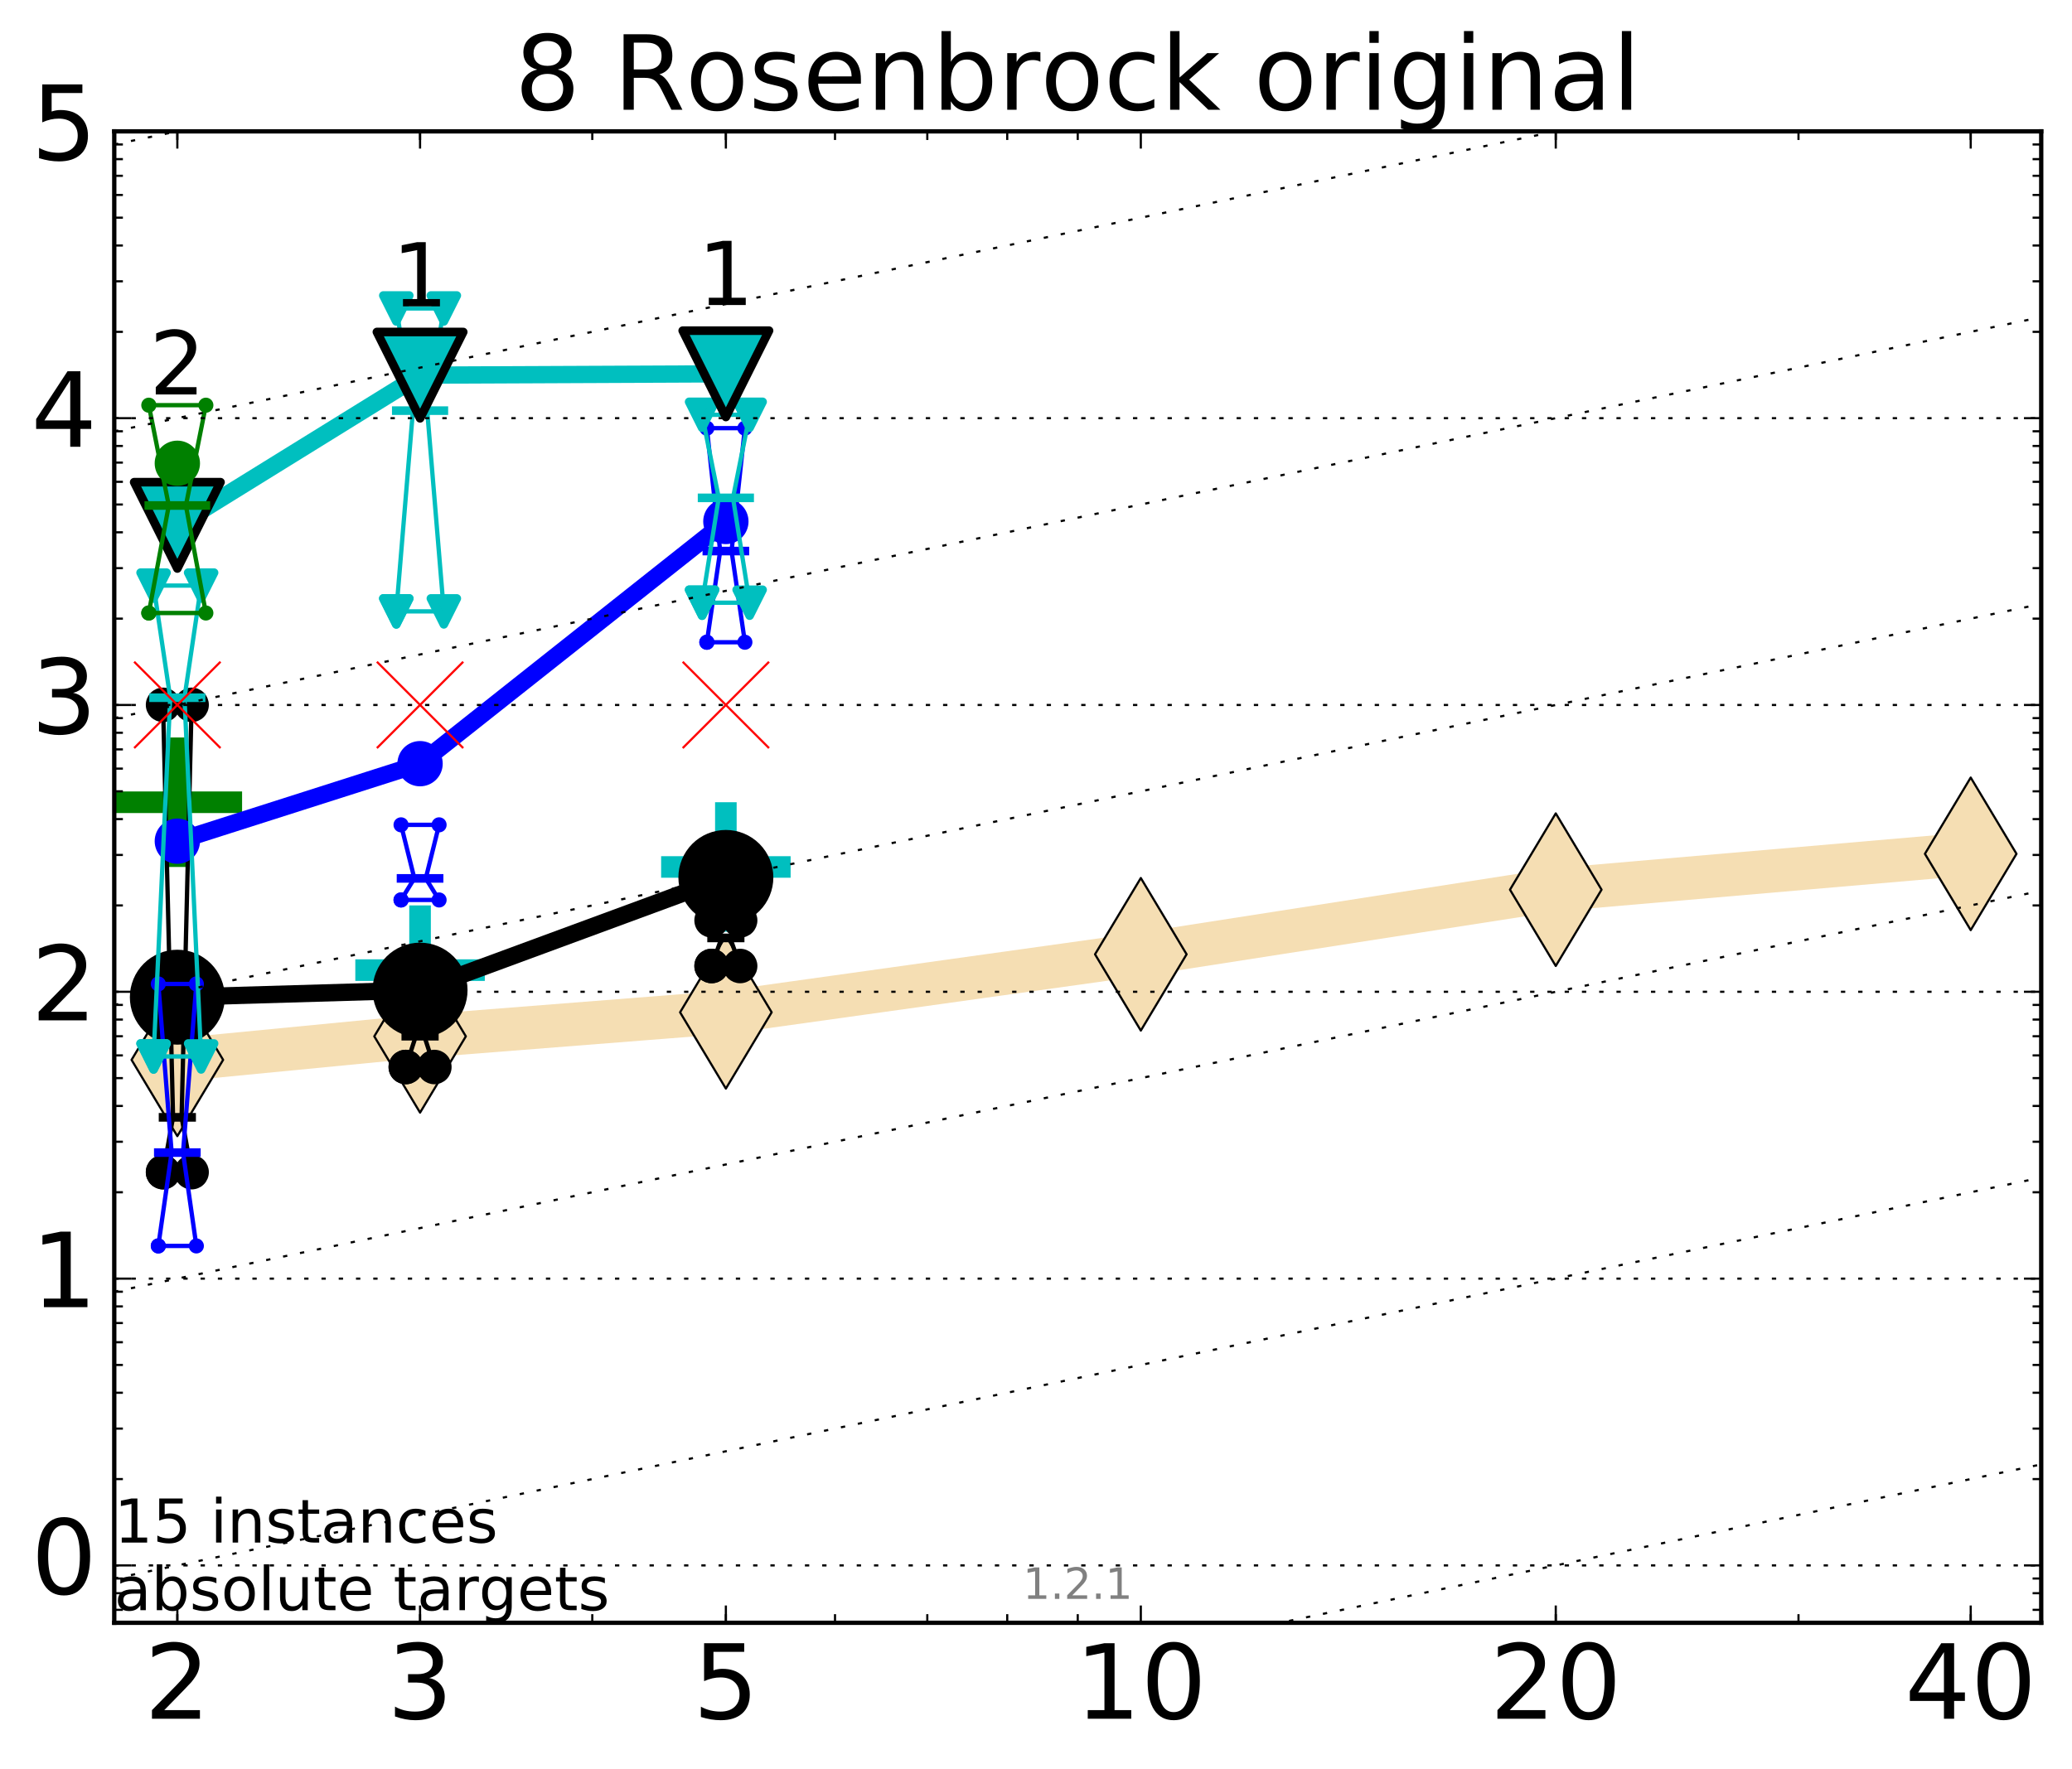 <?xml version="1.0" encoding="utf-8" standalone="no"?>
<!DOCTYPE svg PUBLIC "-//W3C//DTD SVG 1.1//EN"
  "http://www.w3.org/Graphics/SVG/1.1/DTD/svg11.dtd">
<!-- Created with matplotlib (http://matplotlib.org/) -->
<svg height="410pt" version="1.1" viewBox="0 0 480 410" width="480pt" xmlns="http://www.w3.org/2000/svg" xmlns:xlink="http://www.w3.org/1999/xlink">
 <defs>
  <style type="text/css">
*{stroke-linecap:butt;stroke-linejoin:round;stroke-miterlimit:100000;}
  </style>
 </defs>
 <g id="figure_1">
  <g id="patch_1">
   <path d="M 0 410.464 
L 480.07 410.464 
L 480.07 0 
L 0 0 
z
" style="fill:#ffffff;"/>
  </g>
  <g id="axes_1">
   <g id="patch_2">
    <path d="M 26.47 376.036 
L 472.87 376.036 
L 472.87 30.436 
L 26.47 30.436 
z
" style="fill:#ffffff;"/>
   </g>
   <g id="line2d_1">
    <path clip-path="url(#p9e3a4d6521)" d="M 41.082 245.594 
L 97.312 240.143 
L 168.155 234.575 
L 264.282 221.134 
L 360.409 206.16 
L 456.536 197.853 
" style="fill:none;stroke:#f5deb3;stroke-linecap:square;stroke-width:10.0;"/>
    <defs>
     <path d="M -0 17.678 
L 10.607 0 
L 0 -17.678 
L -10.607 -0 
z
" id="md423bdfedd" style="stroke:#000000;stroke-linejoin:miter;stroke-width:0.5;"/>
    </defs>
    <g clip-path="url(#p9e3a4d6521)">
     <use style="fill:#f5deb3;stroke:#000000;stroke-linejoin:miter;stroke-width:0.5;" x="41.082" xlink:href="#md423bdfedd" y="245.594"/>
     <use style="fill:#f5deb3;stroke:#000000;stroke-linejoin:miter;stroke-width:0.5;" x="97.312" xlink:href="#md423bdfedd" y="240.143"/>
     <use style="fill:#f5deb3;stroke:#000000;stroke-linejoin:miter;stroke-width:0.5;" x="168.155" xlink:href="#md423bdfedd" y="234.575"/>
     <use style="fill:#f5deb3;stroke:#000000;stroke-linejoin:miter;stroke-width:0.5;" x="264.282" xlink:href="#md423bdfedd" y="221.134"/>
     <use style="fill:#f5deb3;stroke:#000000;stroke-linejoin:miter;stroke-width:0.5;" x="360.409" xlink:href="#md423bdfedd" y="206.16"/>
     <use style="fill:#f5deb3;stroke:#000000;stroke-linejoin:miter;stroke-width:0.5;" x="456.536" xlink:href="#md423bdfedd" y="197.853"/>
    </g>
   </g>
   <g id="line2d_2">
    <defs>
     <path d="M -15 0 
L 15 0 
M 0 15 
L 0 -15 
" id="mb335215e79" style="stroke:#008000;stroke-width:5.0;"/>
    </defs>
    <g clip-path="url(#p9e3a4d6521)">
     <use style="fill:#008000;stroke:#008000;stroke-width:5.0;" x="41.082" xlink:href="#mb335215e79" y="185.899"/>
    </g>
   </g>
   <g id="line2d_3">
    <defs>
     <path d="M -15 0 
L 15 0 
M 0 15 
L 0 -15 
" id="m533308f0a7" style="stroke:#00bfbf;stroke-width:5.0;"/>
    </defs>
    <g clip-path="url(#p9e3a4d6521)">
     <use style="fill:#00bfbf;stroke:#00bfbf;stroke-width:5.0;" x="97.312" xlink:href="#m533308f0a7" y="224.8"/>
    </g>
   </g>
   <g id="line2d_4">
    <g clip-path="url(#p9e3a4d6521)">
     <use style="fill:#00bfbf;stroke:#00bfbf;stroke-width:5.0;" x="168.155" xlink:href="#m533308f0a7" y="200.896"/>
    </g>
   </g>
   <g id="line2d_5">
    <path clip-path="url(#p9e3a4d6521)" d="M 37.777 271.621 
L 40.09 258.912 
L 37.777 163.33 
L 44.386 163.33 
L 42.073 258.912 
L 44.386 271.621 
L 37.777 271.621 
" style="fill:none;stroke:#000000;stroke-linecap:square;"/>
    <defs>
     <path d="M 0 0 
C 0 0 0 0 0 0 
C 0 0 0 0 0 0 
C 0 0 0 0 0 0 
C 0 0 0 0 0 0 
C 0 0 0 0 0 0 
C 0 0 0 0 0 0 
C 0 0 0 0 0 0 
C 0 0 0 0 0 0 
z
" id="m25555ab5c3" style="stroke:#000000;stroke-width:2.0;"/>
    </defs>
    <g clip-path="url(#p9e3a4d6521)">
     <use style="stroke:#000000;stroke-width:2.0;" x="37.777" xlink:href="#m25555ab5c3" y="271.621"/>
     <use style="stroke:#000000;stroke-width:2.0;" x="40.09" xlink:href="#m25555ab5c3" y="258.912"/>
     <use style="stroke:#000000;stroke-width:2.0;" x="37.777" xlink:href="#m25555ab5c3" y="163.33"/>
     <use style="stroke:#000000;stroke-width:2.0;" x="44.386" xlink:href="#m25555ab5c3" y="163.33"/>
     <use style="stroke:#000000;stroke-width:2.0;" x="42.073" xlink:href="#m25555ab5c3" y="258.912"/>
     <use style="stroke:#000000;stroke-width:2.0;" x="44.386" xlink:href="#m25555ab5c3" y="271.621"/>
     <use style="stroke:#000000;stroke-width:2.0;" x="37.777" xlink:href="#m25555ab5c3" y="271.621"/>
    </g>
   </g>
   <g id="line2d_6">
    <path clip-path="url(#p9e3a4d6521)" d="M 37.777 271.621 
L 44.386 271.621 
L 44.386 163.33 
L 37.777 163.33 
L 37.777 271.621 
" style="fill:none;"/>
    <defs>
     <path d="M 0 3 
C 0.796 3 1.559 2.684 2.121 2.121 
C 2.684 1.559 3 0.796 3 0 
C 3 -0.796 2.684 -1.559 2.121 -2.121 
C 1.559 -2.684 0.796 -3 0 -3 
C -0.796 -3 -1.559 -2.684 -2.121 -2.121 
C -2.684 -1.559 -3 -0.796 -3 0 
C -3 0.796 -2.684 1.559 -2.121 2.121 
C -1.559 2.684 -0.796 3 0 3 
z
" id="mfa925dbca1" style="stroke:#000000;stroke-width:2.0;"/>
    </defs>
    <g clip-path="url(#p9e3a4d6521)">
     <use style="stroke:#000000;stroke-width:2.0;" x="37.777" xlink:href="#mfa925dbca1" y="271.621"/>
     <use style="stroke:#000000;stroke-width:2.0;" x="44.386" xlink:href="#mfa925dbca1" y="271.621"/>
     <use style="stroke:#000000;stroke-width:2.0;" x="44.386" xlink:href="#mfa925dbca1" y="163.33"/>
     <use style="stroke:#000000;stroke-width:2.0;" x="37.777" xlink:href="#mfa925dbca1" y="163.33"/>
     <use style="stroke:#000000;stroke-width:2.0;" x="37.777" xlink:href="#mfa925dbca1" y="271.621"/>
    </g>
   </g>
   <g id="line2d_7">
    <path clip-path="url(#p9e3a4d6521)" d="M 37.777 258.912 
L 44.386 258.912 
" style="fill:none;stroke:#000000;stroke-linecap:square;stroke-width:2.0;"/>
    <g clip-path="url(#p9e3a4d6521)">
     <use style="stroke:#000000;stroke-width:2.0;" x="37.777" xlink:href="#m25555ab5c3" y="258.912"/>
     <use style="stroke:#000000;stroke-width:2.0;" x="44.386" xlink:href="#m25555ab5c3" y="258.912"/>
    </g>
   </g>
   <g id="line2d_8">
    <path clip-path="url(#p9e3a4d6521)" d="M 94.008 247.252 
L 96.321 240.116 
L 94.008 227.07 
L 100.617 227.07 
L 98.304 240.116 
L 100.617 247.252 
L 94.008 247.252 
" style="fill:none;stroke:#000000;stroke-linecap:square;"/>
    <g clip-path="url(#p9e3a4d6521)">
     <use style="stroke:#000000;stroke-width:2.0;" x="94.008" xlink:href="#m25555ab5c3" y="247.252"/>
     <use style="stroke:#000000;stroke-width:2.0;" x="96.321" xlink:href="#m25555ab5c3" y="240.116"/>
     <use style="stroke:#000000;stroke-width:2.0;" x="94.008" xlink:href="#m25555ab5c3" y="227.07"/>
     <use style="stroke:#000000;stroke-width:2.0;" x="100.617" xlink:href="#m25555ab5c3" y="227.07"/>
     <use style="stroke:#000000;stroke-width:2.0;" x="98.304" xlink:href="#m25555ab5c3" y="240.116"/>
     <use style="stroke:#000000;stroke-width:2.0;" x="100.617" xlink:href="#m25555ab5c3" y="247.252"/>
     <use style="stroke:#000000;stroke-width:2.0;" x="94.008" xlink:href="#m25555ab5c3" y="247.252"/>
    </g>
   </g>
   <g id="line2d_9">
    <path clip-path="url(#p9e3a4d6521)" d="M 94.008 247.252 
L 100.617 247.252 
L 100.617 227.07 
L 94.008 227.07 
L 94.008 247.252 
" style="fill:none;"/>
    <g clip-path="url(#p9e3a4d6521)">
     <use style="stroke:#000000;stroke-width:2.0;" x="94.008" xlink:href="#mfa925dbca1" y="247.252"/>
     <use style="stroke:#000000;stroke-width:2.0;" x="100.617" xlink:href="#mfa925dbca1" y="247.252"/>
     <use style="stroke:#000000;stroke-width:2.0;" x="100.617" xlink:href="#mfa925dbca1" y="227.07"/>
     <use style="stroke:#000000;stroke-width:2.0;" x="94.008" xlink:href="#mfa925dbca1" y="227.07"/>
     <use style="stroke:#000000;stroke-width:2.0;" x="94.008" xlink:href="#mfa925dbca1" y="247.252"/>
    </g>
   </g>
   <g id="line2d_10">
    <path clip-path="url(#p9e3a4d6521)" d="M 94.008 240.116 
L 100.617 240.116 
" style="fill:none;stroke:#000000;stroke-linecap:square;stroke-width:2.0;"/>
    <g clip-path="url(#p9e3a4d6521)">
     <use style="stroke:#000000;stroke-width:2.0;" x="94.008" xlink:href="#m25555ab5c3" y="240.116"/>
     <use style="stroke:#000000;stroke-width:2.0;" x="100.617" xlink:href="#m25555ab5c3" y="240.116"/>
    </g>
   </g>
   <g id="line2d_11">
    <path clip-path="url(#p9e3a4d6521)" d="M 164.85 223.846 
L 167.163 217.339 
L 164.85 213.275 
L 171.459 213.275 
L 169.146 217.339 
L 171.459 223.846 
L 164.85 223.846 
" style="fill:none;stroke:#000000;stroke-linecap:square;"/>
    <g clip-path="url(#p9e3a4d6521)">
     <use style="stroke:#000000;stroke-width:2.0;" x="164.85" xlink:href="#m25555ab5c3" y="223.846"/>
     <use style="stroke:#000000;stroke-width:2.0;" x="167.163" xlink:href="#m25555ab5c3" y="217.339"/>
     <use style="stroke:#000000;stroke-width:2.0;" x="164.85" xlink:href="#m25555ab5c3" y="213.275"/>
     <use style="stroke:#000000;stroke-width:2.0;" x="171.459" xlink:href="#m25555ab5c3" y="213.275"/>
     <use style="stroke:#000000;stroke-width:2.0;" x="169.146" xlink:href="#m25555ab5c3" y="217.339"/>
     <use style="stroke:#000000;stroke-width:2.0;" x="171.459" xlink:href="#m25555ab5c3" y="223.846"/>
     <use style="stroke:#000000;stroke-width:2.0;" x="164.85" xlink:href="#m25555ab5c3" y="223.846"/>
    </g>
   </g>
   <g id="line2d_12">
    <path clip-path="url(#p9e3a4d6521)" d="M 164.85 223.846 
L 171.459 223.846 
L 171.459 213.275 
L 164.85 213.275 
L 164.85 223.846 
" style="fill:none;"/>
    <g clip-path="url(#p9e3a4d6521)">
     <use style="stroke:#000000;stroke-width:2.0;" x="164.85" xlink:href="#mfa925dbca1" y="223.846"/>
     <use style="stroke:#000000;stroke-width:2.0;" x="171.459" xlink:href="#mfa925dbca1" y="223.846"/>
     <use style="stroke:#000000;stroke-width:2.0;" x="171.459" xlink:href="#mfa925dbca1" y="213.275"/>
     <use style="stroke:#000000;stroke-width:2.0;" x="164.85" xlink:href="#mfa925dbca1" y="213.275"/>
     <use style="stroke:#000000;stroke-width:2.0;" x="164.85" xlink:href="#mfa925dbca1" y="223.846"/>
    </g>
   </g>
   <g id="line2d_13">
    <path clip-path="url(#p9e3a4d6521)" d="M 164.85 217.339 
L 171.459 217.339 
" style="fill:none;stroke:#000000;stroke-linecap:square;stroke-width:2.0;"/>
    <g clip-path="url(#p9e3a4d6521)">
     <use style="stroke:#000000;stroke-width:2.0;" x="164.85" xlink:href="#m25555ab5c3" y="217.339"/>
     <use style="stroke:#000000;stroke-width:2.0;" x="171.459" xlink:href="#m25555ab5c3" y="217.339"/>
    </g>
   </g>
   <g id="line2d_14">
    <path clip-path="url(#p9e3a4d6521)" d="M 41.082 231.074 
L 97.312 229.439 
" style="fill:none;stroke:#000000;stroke-linecap:square;stroke-width:4.0;"/>
    <g clip-path="url(#p9e3a4d6521)">
     <use style="stroke:#000000;stroke-width:2.0;" x="41.082" xlink:href="#m25555ab5c3" y="231.074"/>
     <use style="stroke:#000000;stroke-width:2.0;" x="97.312" xlink:href="#m25555ab5c3" y="229.439"/>
    </g>
   </g>
   <g id="line2d_15">
    <path clip-path="url(#p9e3a4d6521)" d="M 97.312 229.439 
L 168.155 203.32 
" style="fill:none;stroke:#000000;stroke-linecap:square;stroke-width:4.0;"/>
    <g clip-path="url(#p9e3a4d6521)">
     <use style="stroke:#000000;stroke-width:2.0;" x="97.312" xlink:href="#m25555ab5c3" y="229.439"/>
     <use style="stroke:#000000;stroke-width:2.0;" x="168.155" xlink:href="#m25555ab5c3" y="203.32"/>
    </g>
   </g>
   <g id="line2d_16">
    <path clip-path="url(#p9e3a4d6521)" d="M 41.082 231.074 
L 97.312 229.439 
L 168.155 203.32 
" style="fill:none;"/>
    <defs>
     <path d="M 0 10 
C 2.652 10 5.196 8.946 7.071 7.071 
C 8.946 5.196 10 2.652 10 0 
C 10 -2.652 8.946 -5.196 7.071 -7.071 
C 5.196 -8.946 2.652 -10 0 -10 
C -2.652 -10 -5.196 -8.946 -7.071 -7.071 
C -8.946 -5.196 -10 -2.652 -10 0 
C -10 2.652 -8.946 5.196 -7.071 7.071 
C -5.196 8.946 -2.652 10 0 10 
z
" id="m2080115ae1" style="stroke:#000000;stroke-width:2.0;"/>
    </defs>
    <g clip-path="url(#p9e3a4d6521)">
     <use style="stroke:#000000;stroke-width:2.0;" x="41.082" xlink:href="#m2080115ae1" y="231.074"/>
     <use style="stroke:#000000;stroke-width:2.0;" x="97.312" xlink:href="#m2080115ae1" y="229.439"/>
     <use style="stroke:#000000;stroke-width:2.0;" x="168.155" xlink:href="#m2080115ae1" y="203.32"/>
    </g>
   </g>
   <g id="line2d_17">
    <path clip-path="url(#p9e3a4d6521)" d="M 36.676 288.71 
L 39.76 267.084 
L 36.676 228.003 
L 45.488 228.003 
L 42.403 267.084 
L 45.488 288.71 
L 36.676 288.71 
" style="fill:none;stroke:#0000ff;stroke-linecap:square;"/>
    <defs>
     <path d="M 0 0 
C 0 0 0 0 0 0 
C 0 0 0 0 0 0 
C 0 0 0 0 0 0 
C 0 0 0 0 0 0 
C 0 0 0 0 0 0 
C 0 0 0 0 0 0 
C 0 0 0 0 0 0 
C 0 0 0 0 0 0 
z
" id="m6647502c6b" style="stroke:#0000ff;stroke-width:0.5;"/>
    </defs>
    <g clip-path="url(#p9e3a4d6521)">
     <use style="fill:#0000ff;stroke:#0000ff;stroke-width:0.5;" x="36.676" xlink:href="#m6647502c6b" y="288.71"/>
     <use style="fill:#0000ff;stroke:#0000ff;stroke-width:0.5;" x="39.76" xlink:href="#m6647502c6b" y="267.084"/>
     <use style="fill:#0000ff;stroke:#0000ff;stroke-width:0.5;" x="36.676" xlink:href="#m6647502c6b" y="228.003"/>
     <use style="fill:#0000ff;stroke:#0000ff;stroke-width:0.5;" x="45.488" xlink:href="#m6647502c6b" y="228.003"/>
     <use style="fill:#0000ff;stroke:#0000ff;stroke-width:0.5;" x="42.403" xlink:href="#m6647502c6b" y="267.084"/>
     <use style="fill:#0000ff;stroke:#0000ff;stroke-width:0.5;" x="45.488" xlink:href="#m6647502c6b" y="288.71"/>
     <use style="fill:#0000ff;stroke:#0000ff;stroke-width:0.5;" x="36.676" xlink:href="#m6647502c6b" y="288.71"/>
    </g>
   </g>
   <g id="line2d_18">
    <path clip-path="url(#p9e3a4d6521)" d="M 36.676 288.71 
L 45.488 288.71 
L 45.488 228.003 
L 36.676 228.003 
L 36.676 288.71 
" style="fill:none;"/>
    <defs>
     <path d="M 0 1.5 
C 0.398 1.5 0.779 1.342 1.061 1.061 
C 1.342 0.779 1.5 0.398 1.5 0 
C 1.5 -0.398 1.342 -0.779 1.061 -1.061 
C 0.779 -1.342 0.398 -1.5 0 -1.5 
C -0.398 -1.5 -0.779 -1.342 -1.061 -1.061 
C -1.342 -0.779 -1.5 -0.398 -1.5 0 
C -1.5 0.398 -1.342 0.779 -1.061 1.061 
C -0.779 1.342 -0.398 1.5 0 1.5 
z
" id="mccfcc34594" style="stroke:#0000ff;stroke-width:0.5;"/>
    </defs>
    <g clip-path="url(#p9e3a4d6521)">
     <use style="fill:#0000ff;stroke:#0000ff;stroke-width:0.5;" x="36.676" xlink:href="#mccfcc34594" y="288.71"/>
     <use style="fill:#0000ff;stroke:#0000ff;stroke-width:0.5;" x="45.488" xlink:href="#mccfcc34594" y="288.71"/>
     <use style="fill:#0000ff;stroke:#0000ff;stroke-width:0.5;" x="45.488" xlink:href="#mccfcc34594" y="228.003"/>
     <use style="fill:#0000ff;stroke:#0000ff;stroke-width:0.5;" x="36.676" xlink:href="#mccfcc34594" y="228.003"/>
     <use style="fill:#0000ff;stroke:#0000ff;stroke-width:0.5;" x="36.676" xlink:href="#mccfcc34594" y="288.71"/>
    </g>
   </g>
   <g id="line2d_19">
    <path clip-path="url(#p9e3a4d6521)" d="M 36.676 267.084 
L 45.488 267.084 
" style="fill:none;stroke:#0000ff;stroke-linecap:square;stroke-width:2.0;"/>
    <g clip-path="url(#p9e3a4d6521)">
     <use style="fill:#0000ff;stroke:#0000ff;stroke-width:0.5;" x="36.676" xlink:href="#m6647502c6b" y="267.084"/>
     <use style="fill:#0000ff;stroke:#0000ff;stroke-width:0.5;" x="45.488" xlink:href="#m6647502c6b" y="267.084"/>
    </g>
   </g>
   <g id="line2d_20">
    <path clip-path="url(#p9e3a4d6521)" d="M 92.906 208.543 
L 95.991 203.547 
L 92.906 191.136 
L 101.718 191.136 
L 98.634 203.547 
L 101.718 208.543 
L 92.906 208.543 
" style="fill:none;stroke:#0000ff;stroke-linecap:square;"/>
    <g clip-path="url(#p9e3a4d6521)">
     <use style="fill:#0000ff;stroke:#0000ff;stroke-width:0.5;" x="92.906" xlink:href="#m6647502c6b" y="208.543"/>
     <use style="fill:#0000ff;stroke:#0000ff;stroke-width:0.5;" x="95.991" xlink:href="#m6647502c6b" y="203.547"/>
     <use style="fill:#0000ff;stroke:#0000ff;stroke-width:0.5;" x="92.906" xlink:href="#m6647502c6b" y="191.136"/>
     <use style="fill:#0000ff;stroke:#0000ff;stroke-width:0.5;" x="101.718" xlink:href="#m6647502c6b" y="191.136"/>
     <use style="fill:#0000ff;stroke:#0000ff;stroke-width:0.5;" x="98.634" xlink:href="#m6647502c6b" y="203.547"/>
     <use style="fill:#0000ff;stroke:#0000ff;stroke-width:0.5;" x="101.718" xlink:href="#m6647502c6b" y="208.543"/>
     <use style="fill:#0000ff;stroke:#0000ff;stroke-width:0.5;" x="92.906" xlink:href="#m6647502c6b" y="208.543"/>
    </g>
   </g>
   <g id="line2d_21">
    <path clip-path="url(#p9e3a4d6521)" d="M 92.906 208.543 
L 101.718 208.543 
L 101.718 191.136 
L 92.906 191.136 
L 92.906 208.543 
" style="fill:none;"/>
    <g clip-path="url(#p9e3a4d6521)">
     <use style="fill:#0000ff;stroke:#0000ff;stroke-width:0.5;" x="92.906" xlink:href="#mccfcc34594" y="208.543"/>
     <use style="fill:#0000ff;stroke:#0000ff;stroke-width:0.5;" x="101.718" xlink:href="#mccfcc34594" y="208.543"/>
     <use style="fill:#0000ff;stroke:#0000ff;stroke-width:0.5;" x="101.718" xlink:href="#mccfcc34594" y="191.136"/>
     <use style="fill:#0000ff;stroke:#0000ff;stroke-width:0.5;" x="92.906" xlink:href="#mccfcc34594" y="191.136"/>
     <use style="fill:#0000ff;stroke:#0000ff;stroke-width:0.5;" x="92.906" xlink:href="#mccfcc34594" y="208.543"/>
    </g>
   </g>
   <g id="line2d_22">
    <path clip-path="url(#p9e3a4d6521)" d="M 92.906 203.547 
L 101.718 203.547 
" style="fill:none;stroke:#0000ff;stroke-linecap:square;stroke-width:2.0;"/>
    <g clip-path="url(#p9e3a4d6521)">
     <use style="fill:#0000ff;stroke:#0000ff;stroke-width:0.5;" x="92.906" xlink:href="#m6647502c6b" y="203.547"/>
     <use style="fill:#0000ff;stroke:#0000ff;stroke-width:0.5;" x="101.718" xlink:href="#m6647502c6b" y="203.547"/>
    </g>
   </g>
   <g id="line2d_23">
    <path clip-path="url(#p9e3a4d6521)" d="M 163.749 148.821 
L 166.833 127.691 
L 163.749 99.217 
L 172.561 99.217 
L 169.476 127.691 
L 172.561 148.821 
L 163.749 148.821 
" style="fill:none;stroke:#0000ff;stroke-linecap:square;"/>
    <g clip-path="url(#p9e3a4d6521)">
     <use style="fill:#0000ff;stroke:#0000ff;stroke-width:0.5;" x="163.749" xlink:href="#m6647502c6b" y="148.821"/>
     <use style="fill:#0000ff;stroke:#0000ff;stroke-width:0.5;" x="166.833" xlink:href="#m6647502c6b" y="127.691"/>
     <use style="fill:#0000ff;stroke:#0000ff;stroke-width:0.5;" x="163.749" xlink:href="#m6647502c6b" y="99.217"/>
     <use style="fill:#0000ff;stroke:#0000ff;stroke-width:0.5;" x="172.561" xlink:href="#m6647502c6b" y="99.217"/>
     <use style="fill:#0000ff;stroke:#0000ff;stroke-width:0.5;" x="169.476" xlink:href="#m6647502c6b" y="127.691"/>
     <use style="fill:#0000ff;stroke:#0000ff;stroke-width:0.5;" x="172.561" xlink:href="#m6647502c6b" y="148.821"/>
     <use style="fill:#0000ff;stroke:#0000ff;stroke-width:0.5;" x="163.749" xlink:href="#m6647502c6b" y="148.821"/>
    </g>
   </g>
   <g id="line2d_24">
    <path clip-path="url(#p9e3a4d6521)" d="M 163.749 148.821 
L 172.561 148.821 
L 172.561 99.217 
L 163.749 99.217 
L 163.749 148.821 
" style="fill:none;"/>
    <g clip-path="url(#p9e3a4d6521)">
     <use style="fill:#0000ff;stroke:#0000ff;stroke-width:0.5;" x="163.749" xlink:href="#mccfcc34594" y="148.821"/>
     <use style="fill:#0000ff;stroke:#0000ff;stroke-width:0.5;" x="172.561" xlink:href="#mccfcc34594" y="148.821"/>
     <use style="fill:#0000ff;stroke:#0000ff;stroke-width:0.5;" x="172.561" xlink:href="#mccfcc34594" y="99.217"/>
     <use style="fill:#0000ff;stroke:#0000ff;stroke-width:0.5;" x="163.749" xlink:href="#mccfcc34594" y="99.217"/>
     <use style="fill:#0000ff;stroke:#0000ff;stroke-width:0.5;" x="163.749" xlink:href="#mccfcc34594" y="148.821"/>
    </g>
   </g>
   <g id="line2d_25">
    <path clip-path="url(#p9e3a4d6521)" d="M 163.749 127.691 
L 172.561 127.691 
" style="fill:none;stroke:#0000ff;stroke-linecap:square;stroke-width:2.0;"/>
    <g clip-path="url(#p9e3a4d6521)">
     <use style="fill:#0000ff;stroke:#0000ff;stroke-width:0.5;" x="163.749" xlink:href="#m6647502c6b" y="127.691"/>
     <use style="fill:#0000ff;stroke:#0000ff;stroke-width:0.5;" x="172.561" xlink:href="#m6647502c6b" y="127.691"/>
    </g>
   </g>
   <g id="line2d_26">
    <path clip-path="url(#p9e3a4d6521)" d="M 41.082 194.918 
L 97.312 176.962 
" style="fill:none;stroke:#0000ff;stroke-linecap:square;stroke-width:4.0;"/>
    <g clip-path="url(#p9e3a4d6521)">
     <use style="fill:#0000ff;stroke:#0000ff;stroke-width:0.5;" x="41.082" xlink:href="#m6647502c6b" y="194.918"/>
     <use style="fill:#0000ff;stroke:#0000ff;stroke-width:0.5;" x="97.312" xlink:href="#m6647502c6b" y="176.962"/>
    </g>
   </g>
   <g id="line2d_27">
    <path clip-path="url(#p9e3a4d6521)" d="M 97.312 176.962 
L 168.155 120.838 
" style="fill:none;stroke:#0000ff;stroke-linecap:square;stroke-width:4.0;"/>
    <g clip-path="url(#p9e3a4d6521)">
     <use style="fill:#0000ff;stroke:#0000ff;stroke-width:0.5;" x="97.312" xlink:href="#m6647502c6b" y="176.962"/>
     <use style="fill:#0000ff;stroke:#0000ff;stroke-width:0.5;" x="168.155" xlink:href="#m6647502c6b" y="120.838"/>
    </g>
   </g>
   <g id="line2d_28">
    <path clip-path="url(#p9e3a4d6521)" d="M 41.082 194.918 
L 97.312 176.962 
L 168.155 120.838 
" style="fill:none;"/>
    <defs>
     <path d="M 0 5 
C 1.326 5 2.598 4.473 3.536 3.536 
C 4.473 2.598 5 1.326 5 0 
C 5 -1.326 4.473 -2.598 3.536 -3.536 
C 2.598 -4.473 1.326 -5 0 -5 
C -1.326 -5 -2.598 -4.473 -3.536 -3.536 
C -4.473 -2.598 -5 -1.326 -5 0 
C -5 1.326 -4.473 2.598 -3.536 3.536 
C -2.598 4.473 -1.326 5 0 5 
z
" id="me8e5f3d255" style="stroke:#0000ff;stroke-width:0.5;"/>
    </defs>
    <g clip-path="url(#p9e3a4d6521)">
     <use style="fill:#0000ff;stroke:#0000ff;stroke-width:0.5;" x="41.082" xlink:href="#me8e5f3d255" y="194.918"/>
     <use style="fill:#0000ff;stroke:#0000ff;stroke-width:0.5;" x="97.312" xlink:href="#me8e5f3d255" y="176.962"/>
     <use style="fill:#0000ff;stroke:#0000ff;stroke-width:0.5;" x="168.155" xlink:href="#me8e5f3d255" y="120.838"/>
    </g>
   </g>
   <g id="line2d_29">
    <path clip-path="url(#p9e3a4d6521)" d="M 35.574 244.807 
L 39.429 161.677 
L 35.574 135.696 
L 46.589 135.696 
L 42.734 161.677 
L 46.589 244.807 
L 35.574 244.807 
" style="fill:none;stroke:#00bfbf;stroke-linecap:square;"/>
    <defs>
     <path d="M 0 0 
L 0 0 
L 0 0 
z
" id="m25f96589b3" style="stroke:#00bfbf;stroke-linejoin:miter;stroke-width:2.0;"/>
    </defs>
    <g clip-path="url(#p9e3a4d6521)">
     <use style="fill:#00bfbf;stroke:#00bfbf;stroke-linejoin:miter;stroke-width:2.0;" x="35.574" xlink:href="#m25f96589b3" y="244.807"/>
     <use style="fill:#00bfbf;stroke:#00bfbf;stroke-linejoin:miter;stroke-width:2.0;" x="39.429" xlink:href="#m25f96589b3" y="161.677"/>
     <use style="fill:#00bfbf;stroke:#00bfbf;stroke-linejoin:miter;stroke-width:2.0;" x="35.574" xlink:href="#m25f96589b3" y="135.696"/>
     <use style="fill:#00bfbf;stroke:#00bfbf;stroke-linejoin:miter;stroke-width:2.0;" x="46.589" xlink:href="#m25f96589b3" y="135.696"/>
     <use style="fill:#00bfbf;stroke:#00bfbf;stroke-linejoin:miter;stroke-width:2.0;" x="42.734" xlink:href="#m25f96589b3" y="161.677"/>
     <use style="fill:#00bfbf;stroke:#00bfbf;stroke-linejoin:miter;stroke-width:2.0;" x="46.589" xlink:href="#m25f96589b3" y="244.807"/>
     <use style="fill:#00bfbf;stroke:#00bfbf;stroke-linejoin:miter;stroke-width:2.0;" x="35.574" xlink:href="#m25f96589b3" y="244.807"/>
    </g>
   </g>
   <g id="line2d_30">
    <path clip-path="url(#p9e3a4d6521)" d="M 35.574 244.807 
L 46.589 244.807 
L 46.589 135.696 
L 35.574 135.696 
L 35.574 244.807 
" style="fill:none;"/>
    <defs>
     <path d="M -0 3 
L 3 -3 
L -3 -3 
z
" id="m93448ad1c3" style="stroke:#00bfbf;stroke-linejoin:miter;stroke-width:2.0;"/>
    </defs>
    <g clip-path="url(#p9e3a4d6521)">
     <use style="fill:#00bfbf;stroke:#00bfbf;stroke-linejoin:miter;stroke-width:2.0;" x="35.574" xlink:href="#m93448ad1c3" y="244.807"/>
     <use style="fill:#00bfbf;stroke:#00bfbf;stroke-linejoin:miter;stroke-width:2.0;" x="46.589" xlink:href="#m93448ad1c3" y="244.807"/>
     <use style="fill:#00bfbf;stroke:#00bfbf;stroke-linejoin:miter;stroke-width:2.0;" x="46.589" xlink:href="#m93448ad1c3" y="135.696"/>
     <use style="fill:#00bfbf;stroke:#00bfbf;stroke-linejoin:miter;stroke-width:2.0;" x="35.574" xlink:href="#m93448ad1c3" y="135.696"/>
     <use style="fill:#00bfbf;stroke:#00bfbf;stroke-linejoin:miter;stroke-width:2.0;" x="35.574" xlink:href="#m93448ad1c3" y="244.807"/>
    </g>
   </g>
   <g id="line2d_31">
    <path clip-path="url(#p9e3a4d6521)" d="M 35.574 161.677 
L 46.589 161.677 
" style="fill:none;stroke:#00bfbf;stroke-linecap:square;stroke-width:2.0;"/>
    <g clip-path="url(#p9e3a4d6521)">
     <use style="fill:#00bfbf;stroke:#00bfbf;stroke-linejoin:miter;stroke-width:2.0;" x="35.574" xlink:href="#m25f96589b3" y="161.677"/>
     <use style="fill:#00bfbf;stroke:#00bfbf;stroke-linejoin:miter;stroke-width:2.0;" x="46.589" xlink:href="#m25f96589b3" y="161.677"/>
    </g>
   </g>
   <g id="line2d_32">
    <path clip-path="url(#p9e3a4d6521)" d="M 91.805 141.675 
L 95.66 95.155 
L 91.805 71.476 
L 102.82 71.476 
L 98.965 95.155 
L 102.82 141.675 
L 91.805 141.675 
" style="fill:none;stroke:#00bfbf;stroke-linecap:square;"/>
    <g clip-path="url(#p9e3a4d6521)">
     <use style="fill:#00bfbf;stroke:#00bfbf;stroke-linejoin:miter;stroke-width:2.0;" x="91.805" xlink:href="#m25f96589b3" y="141.675"/>
     <use style="fill:#00bfbf;stroke:#00bfbf;stroke-linejoin:miter;stroke-width:2.0;" x="95.66" xlink:href="#m25f96589b3" y="95.155"/>
     <use style="fill:#00bfbf;stroke:#00bfbf;stroke-linejoin:miter;stroke-width:2.0;" x="91.805" xlink:href="#m25f96589b3" y="71.476"/>
     <use style="fill:#00bfbf;stroke:#00bfbf;stroke-linejoin:miter;stroke-width:2.0;" x="102.82" xlink:href="#m25f96589b3" y="71.476"/>
     <use style="fill:#00bfbf;stroke:#00bfbf;stroke-linejoin:miter;stroke-width:2.0;" x="98.965" xlink:href="#m25f96589b3" y="95.155"/>
     <use style="fill:#00bfbf;stroke:#00bfbf;stroke-linejoin:miter;stroke-width:2.0;" x="102.82" xlink:href="#m25f96589b3" y="141.675"/>
     <use style="fill:#00bfbf;stroke:#00bfbf;stroke-linejoin:miter;stroke-width:2.0;" x="91.805" xlink:href="#m25f96589b3" y="141.675"/>
    </g>
   </g>
   <g id="line2d_33">
    <path clip-path="url(#p9e3a4d6521)" d="M 91.805 141.675 
L 102.82 141.675 
L 102.82 71.476 
L 91.805 71.476 
L 91.805 141.675 
" style="fill:none;"/>
    <g clip-path="url(#p9e3a4d6521)">
     <use style="fill:#00bfbf;stroke:#00bfbf;stroke-linejoin:miter;stroke-width:2.0;" x="91.805" xlink:href="#m93448ad1c3" y="141.675"/>
     <use style="fill:#00bfbf;stroke:#00bfbf;stroke-linejoin:miter;stroke-width:2.0;" x="102.82" xlink:href="#m93448ad1c3" y="141.675"/>
     <use style="fill:#00bfbf;stroke:#00bfbf;stroke-linejoin:miter;stroke-width:2.0;" x="102.82" xlink:href="#m93448ad1c3" y="71.476"/>
     <use style="fill:#00bfbf;stroke:#00bfbf;stroke-linejoin:miter;stroke-width:2.0;" x="91.805" xlink:href="#m93448ad1c3" y="71.476"/>
     <use style="fill:#00bfbf;stroke:#00bfbf;stroke-linejoin:miter;stroke-width:2.0;" x="91.805" xlink:href="#m93448ad1c3" y="141.675"/>
    </g>
   </g>
   <g id="line2d_34">
    <path clip-path="url(#p9e3a4d6521)" d="M 91.805 95.155 
L 102.82 95.155 
" style="fill:none;stroke:#00bfbf;stroke-linecap:square;stroke-width:2.0;"/>
    <g clip-path="url(#p9e3a4d6521)">
     <use style="fill:#00bfbf;stroke:#00bfbf;stroke-linejoin:miter;stroke-width:2.0;" x="91.805" xlink:href="#m25f96589b3" y="95.155"/>
     <use style="fill:#00bfbf;stroke:#00bfbf;stroke-linejoin:miter;stroke-width:2.0;" x="102.82" xlink:href="#m25f96589b3" y="95.155"/>
    </g>
   </g>
   <g id="line2d_35">
    <path clip-path="url(#p9e3a4d6521)" d="M 162.647 139.662 
L 166.502 115.368 
L 162.647 96.116 
L 173.662 96.116 
L 169.807 115.368 
L 173.662 139.662 
L 162.647 139.662 
" style="fill:none;stroke:#00bfbf;stroke-linecap:square;"/>
    <g clip-path="url(#p9e3a4d6521)">
     <use style="fill:#00bfbf;stroke:#00bfbf;stroke-linejoin:miter;stroke-width:2.0;" x="162.647" xlink:href="#m25f96589b3" y="139.662"/>
     <use style="fill:#00bfbf;stroke:#00bfbf;stroke-linejoin:miter;stroke-width:2.0;" x="166.502" xlink:href="#m25f96589b3" y="115.368"/>
     <use style="fill:#00bfbf;stroke:#00bfbf;stroke-linejoin:miter;stroke-width:2.0;" x="162.647" xlink:href="#m25f96589b3" y="96.116"/>
     <use style="fill:#00bfbf;stroke:#00bfbf;stroke-linejoin:miter;stroke-width:2.0;" x="173.662" xlink:href="#m25f96589b3" y="96.116"/>
     <use style="fill:#00bfbf;stroke:#00bfbf;stroke-linejoin:miter;stroke-width:2.0;" x="169.807" xlink:href="#m25f96589b3" y="115.368"/>
     <use style="fill:#00bfbf;stroke:#00bfbf;stroke-linejoin:miter;stroke-width:2.0;" x="173.662" xlink:href="#m25f96589b3" y="139.662"/>
     <use style="fill:#00bfbf;stroke:#00bfbf;stroke-linejoin:miter;stroke-width:2.0;" x="162.647" xlink:href="#m25f96589b3" y="139.662"/>
    </g>
   </g>
   <g id="line2d_36">
    <path clip-path="url(#p9e3a4d6521)" d="M 162.647 139.662 
L 173.662 139.662 
L 173.662 96.116 
L 162.647 96.116 
L 162.647 139.662 
" style="fill:none;"/>
    <g clip-path="url(#p9e3a4d6521)">
     <use style="fill:#00bfbf;stroke:#00bfbf;stroke-linejoin:miter;stroke-width:2.0;" x="162.647" xlink:href="#m93448ad1c3" y="139.662"/>
     <use style="fill:#00bfbf;stroke:#00bfbf;stroke-linejoin:miter;stroke-width:2.0;" x="173.662" xlink:href="#m93448ad1c3" y="139.662"/>
     <use style="fill:#00bfbf;stroke:#00bfbf;stroke-linejoin:miter;stroke-width:2.0;" x="173.662" xlink:href="#m93448ad1c3" y="96.116"/>
     <use style="fill:#00bfbf;stroke:#00bfbf;stroke-linejoin:miter;stroke-width:2.0;" x="162.647" xlink:href="#m93448ad1c3" y="96.116"/>
     <use style="fill:#00bfbf;stroke:#00bfbf;stroke-linejoin:miter;stroke-width:2.0;" x="162.647" xlink:href="#m93448ad1c3" y="139.662"/>
    </g>
   </g>
   <g id="line2d_37">
    <path clip-path="url(#p9e3a4d6521)" d="M 162.647 115.368 
L 173.662 115.368 
" style="fill:none;stroke:#00bfbf;stroke-linecap:square;stroke-width:2.0;"/>
    <g clip-path="url(#p9e3a4d6521)">
     <use style="fill:#00bfbf;stroke:#00bfbf;stroke-linejoin:miter;stroke-width:2.0;" x="162.647" xlink:href="#m25f96589b3" y="115.368"/>
     <use style="fill:#00bfbf;stroke:#00bfbf;stroke-linejoin:miter;stroke-width:2.0;" x="173.662" xlink:href="#m25f96589b3" y="115.368"/>
    </g>
   </g>
   <g id="line2d_38">
    <path clip-path="url(#p9e3a4d6521)" d="M 41.082 121.734 
L 97.312 86.932 
" style="fill:none;stroke:#00bfbf;stroke-linecap:square;stroke-width:4.0;"/>
    <defs>
     <path d="M 0 0 
L 0 0 
L 0 0 
z
" id="me60f363639" style="stroke:#000000;stroke-linejoin:miter;stroke-width:2.0;"/>
    </defs>
    <g clip-path="url(#p9e3a4d6521)">
     <use style="fill:#00bfbf;stroke:#000000;stroke-linejoin:miter;stroke-width:2.0;" x="41.082" xlink:href="#me60f363639" y="121.734"/>
     <use style="fill:#00bfbf;stroke:#000000;stroke-linejoin:miter;stroke-width:2.0;" x="97.312" xlink:href="#me60f363639" y="86.932"/>
    </g>
   </g>
   <g id="line2d_39">
    <path clip-path="url(#p9e3a4d6521)" d="M 97.312 86.932 
L 168.155 86.624 
" style="fill:none;stroke:#00bfbf;stroke-linecap:square;stroke-width:4.0;"/>
    <g clip-path="url(#p9e3a4d6521)">
     <use style="fill:#00bfbf;stroke:#000000;stroke-linejoin:miter;stroke-width:2.0;" x="97.312" xlink:href="#me60f363639" y="86.932"/>
     <use style="fill:#00bfbf;stroke:#000000;stroke-linejoin:miter;stroke-width:2.0;" x="168.155" xlink:href="#me60f363639" y="86.624"/>
    </g>
   </g>
   <g id="line2d_40">
    <path clip-path="url(#p9e3a4d6521)" d="M 41.082 121.734 
L 97.312 86.932 
L 168.155 86.624 
" style="fill:none;"/>
    <defs>
     <path d="M -0 10 
L 10 -10 
L -10 -10 
z
" id="mc57b70e5db" style="stroke:#000000;stroke-linejoin:miter;stroke-width:2.0;"/>
    </defs>
    <g clip-path="url(#p9e3a4d6521)">
     <use style="fill:#00bfbf;stroke:#000000;stroke-linejoin:miter;stroke-width:2.0;" x="41.082" xlink:href="#mc57b70e5db" y="121.734"/>
     <use style="fill:#00bfbf;stroke:#000000;stroke-linejoin:miter;stroke-width:2.0;" x="97.312" xlink:href="#mc57b70e5db" y="86.932"/>
     <use style="fill:#00bfbf;stroke:#000000;stroke-linejoin:miter;stroke-width:2.0;" x="168.155" xlink:href="#mc57b70e5db" y="86.624"/>
    </g>
   </g>
   <g id="line2d_41">
    <path clip-path="url(#p9e3a4d6521)" d="M 34.473 142.047 
L 39.099 117.135 
L 34.473 93.893 
L 47.691 93.893 
L 43.064 117.135 
L 47.691 142.047 
L 34.473 142.047 
" style="fill:none;stroke:#008000;stroke-linecap:square;"/>
    <defs>
     <path d="M 0 0 
C 0 0 0 0 0 0 
C 0 0 0 0 0 0 
C 0 0 0 0 0 0 
C 0 0 0 0 0 0 
C 0 0 0 0 0 0 
C 0 0 0 0 0 0 
C 0 0 0 0 0 0 
C 0 0 0 0 0 0 
z
" id="maf54a98825" style="stroke:#008000;stroke-width:0.5;"/>
    </defs>
    <g clip-path="url(#p9e3a4d6521)">
     <use style="fill:#008000;stroke:#008000;stroke-width:0.5;" x="34.473" xlink:href="#maf54a98825" y="142.047"/>
     <use style="fill:#008000;stroke:#008000;stroke-width:0.5;" x="39.099" xlink:href="#maf54a98825" y="117.135"/>
     <use style="fill:#008000;stroke:#008000;stroke-width:0.5;" x="34.473" xlink:href="#maf54a98825" y="93.893"/>
     <use style="fill:#008000;stroke:#008000;stroke-width:0.5;" x="47.691" xlink:href="#maf54a98825" y="93.893"/>
     <use style="fill:#008000;stroke:#008000;stroke-width:0.5;" x="43.064" xlink:href="#maf54a98825" y="117.135"/>
     <use style="fill:#008000;stroke:#008000;stroke-width:0.5;" x="47.691" xlink:href="#maf54a98825" y="142.047"/>
     <use style="fill:#008000;stroke:#008000;stroke-width:0.5;" x="34.473" xlink:href="#maf54a98825" y="142.047"/>
    </g>
   </g>
   <g id="line2d_42">
    <path clip-path="url(#p9e3a4d6521)" d="M 34.473 142.047 
L 47.691 142.047 
L 47.691 93.893 
L 34.473 93.893 
L 34.473 142.047 
" style="fill:none;"/>
    <defs>
     <path d="M 0 1.5 
C 0.398 1.5 0.779 1.342 1.061 1.061 
C 1.342 0.779 1.5 0.398 1.5 0 
C 1.5 -0.398 1.342 -0.779 1.061 -1.061 
C 0.779 -1.342 0.398 -1.5 0 -1.5 
C -0.398 -1.5 -0.779 -1.342 -1.061 -1.061 
C -1.342 -0.779 -1.5 -0.398 -1.5 0 
C -1.5 0.398 -1.342 0.779 -1.061 1.061 
C -0.779 1.342 -0.398 1.5 0 1.5 
z
" id="mdac61052d7" style="stroke:#008000;stroke-width:0.5;"/>
    </defs>
    <g clip-path="url(#p9e3a4d6521)">
     <use style="fill:#008000;stroke:#008000;stroke-width:0.5;" x="34.473" xlink:href="#mdac61052d7" y="142.047"/>
     <use style="fill:#008000;stroke:#008000;stroke-width:0.5;" x="47.691" xlink:href="#mdac61052d7" y="142.047"/>
     <use style="fill:#008000;stroke:#008000;stroke-width:0.5;" x="47.691" xlink:href="#mdac61052d7" y="93.893"/>
     <use style="fill:#008000;stroke:#008000;stroke-width:0.5;" x="34.473" xlink:href="#mdac61052d7" y="93.893"/>
     <use style="fill:#008000;stroke:#008000;stroke-width:0.5;" x="34.473" xlink:href="#mdac61052d7" y="142.047"/>
    </g>
   </g>
   <g id="line2d_43">
    <path clip-path="url(#p9e3a4d6521)" d="M 34.473 117.135 
L 47.691 117.135 
" style="fill:none;stroke:#008000;stroke-linecap:square;stroke-width:2.0;"/>
    <g clip-path="url(#p9e3a4d6521)">
     <use style="fill:#008000;stroke:#008000;stroke-width:0.5;" x="34.473" xlink:href="#maf54a98825" y="117.135"/>
     <use style="fill:#008000;stroke:#008000;stroke-width:0.5;" x="47.691" xlink:href="#maf54a98825" y="117.135"/>
    </g>
   </g>
   <g id="line2d_44">
    <path clip-path="url(#p9e3a4d6521)" d="M 41.082 107.353 
" style="fill:none;"/>
    <defs>
     <path d="M 0 5 
C 1.326 5 2.598 4.473 3.536 3.536 
C 4.473 2.598 5 1.326 5 0 
C 5 -1.326 4.473 -2.598 3.536 -3.536 
C 2.598 -4.473 1.326 -5 0 -5 
C -1.326 -5 -2.598 -4.473 -3.536 -3.536 
C -4.473 -2.598 -5 -1.326 -5 0 
C -5 1.326 -4.473 2.598 -3.536 3.536 
C -2.598 4.473 -1.326 5 0 5 
z
" id="m53cd8c4b75" style="stroke:#008000;stroke-width:0.5;"/>
    </defs>
    <g clip-path="url(#p9e3a4d6521)">
     <use style="fill:#008000;stroke:#008000;stroke-width:0.5;" x="41.082" xlink:href="#m53cd8c4b75" y="107.353"/>
    </g>
   </g>
   <g id="line2d_45"/>
   <g id="line2d_46"/>
   <g id="line2d_47"/>
   <g id="line2d_48"/>
   <g id="line2d_49"/>
   <g id="line2d_50"/>
   <g id="line2d_51"/>
   <g id="line2d_52">
    <defs>
     <path d="M -10 10 
L 10 -10 
M -10 -10 
L 10 10 
" id="m396d935791" style="stroke:#ff0000;stroke-width:0.5;"/>
    </defs>
    <g clip-path="url(#p9e3a4d6521)">
     <use style="fill:#ff0000;stroke:#ff0000;stroke-width:0.5;" x="41.082" xlink:href="#m396d935791" y="163.345"/>
     <use style="fill:#ff0000;stroke:#ff0000;stroke-width:0.5;" x="97.312" xlink:href="#m396d935791" y="163.35"/>
     <use style="fill:#ff0000;stroke:#ff0000;stroke-width:0.5;" x="168.155" xlink:href="#m396d935791" y="163.354"/>
    </g>
   </g>
   <g id="line2d_53">
    <path clip-path="url(#p9e3a4d6521)" d="M -278.245 495.667 
M 126.325 411.464 
L 481.07 337.631 
" style="fill:none;stroke:#000000;stroke-dasharray:1,3;stroke-dashoffset:0.0;stroke-width:0.5;"/>
   </g>
   <g id="line2d_54">
    <path clip-path="url(#p9e3a4d6521)" d="M -278.245 429.205 
M -1 371.502 
L 481.07 271.169 
" style="fill:none;stroke:#000000;stroke-dasharray:1,3;stroke-dashoffset:0.0;stroke-width:0.5;"/>
   </g>
   <g id="line2d_55">
    <path clip-path="url(#p9e3a4d6521)" d="M -278.245 362.744 
M -1 305.041 
L 481.07 204.708 
" style="fill:none;stroke:#000000;stroke-dasharray:1,3;stroke-dashoffset:0.0;stroke-width:0.5;"/>
   </g>
   <g id="line2d_56">
    <path clip-path="url(#p9e3a4d6521)" d="M -278.245 296.282 
M -1 238.579 
L 481.07 138.246 
" style="fill:none;stroke:#000000;stroke-dasharray:1,3;stroke-dashoffset:0.0;stroke-width:0.5;"/>
   </g>
   <g id="line2d_57">
    <path clip-path="url(#p9e3a4d6521)" d="M -278.245 229.821 
M -1 172.118 
L 481.07 71.785 
" style="fill:none;stroke:#000000;stroke-dasharray:1,3;stroke-dashoffset:0.0;stroke-width:0.5;"/>
   </g>
   <g id="line2d_58">
    <path clip-path="url(#p9e3a4d6521)" d="M -278.245 163.359 
M -1 105.656 
L 481.07 5.323 
" style="fill:none;stroke:#000000;stroke-dasharray:1,3;stroke-dashoffset:0.0;stroke-width:0.5;"/>
   </g>
   <g id="line2d_59">
    <path clip-path="url(#p9e3a4d6521)" d="M -278.245 96.898 
M -1 39.195 
L 192.123 -1 
" style="fill:none;stroke:#000000;stroke-dasharray:1,3;stroke-dashoffset:0.0;stroke-width:0.5;"/>
   </g>
   <g id="line2d_60">
    <path clip-path="url(#p9e3a4d6521)" d="M -278.245 30.436 
" style="fill:none;stroke:#000000;stroke-dasharray:1,3;stroke-dashoffset:0.0;stroke-width:0.5;"/>
   </g>
   <g id="line2d_61">
    <path clip-path="url(#p9e3a4d6521)" d="M -278.245 -36.025 
" style="fill:none;stroke:#000000;stroke-dasharray:1,3;stroke-dashoffset:0.0;stroke-width:0.5;"/>
   </g>
   <g id="patch_3">
    <path d="M 26.47 30.436 
L 472.87 30.436 
" style="fill:none;stroke:#000000;stroke-linecap:square;stroke-linejoin:miter;"/>
   </g>
   <g id="patch_4">
    <path d="M 472.87 376.036 
L 472.87 30.436 
" style="fill:none;stroke:#000000;stroke-linecap:square;stroke-linejoin:miter;"/>
   </g>
   <g id="patch_5">
    <path d="M 26.47 376.036 
L 472.87 376.036 
" style="fill:none;stroke:#000000;stroke-linecap:square;stroke-linejoin:miter;"/>
   </g>
   <g id="patch_6">
    <path d="M 26.47 376.036 
L 26.47 30.436 
" style="fill:none;stroke:#000000;stroke-linecap:square;stroke-linejoin:miter;"/>
   </g>
   <g id="matplotlib.axis_1">
    <g id="xtick_1">
     <g id="line2d_62">
      <defs>
       <path d="M 0 0 
L 0 -4 
" id="me27f43f7bf" style="stroke:#000000;stroke-width:0.5;"/>
      </defs>
      <g>
       <use style="stroke:#000000;stroke-width:0.5;" x="41.082" xlink:href="#me27f43f7bf" y="376.036"/>
      </g>
     </g>
     <g id="line2d_63">
      <defs>
       <path d="M 0 0 
L 0 4 
" id="m5e4d913ea0" style="stroke:#000000;stroke-width:0.5;"/>
      </defs>
      <g>
       <use style="stroke:#000000;stroke-width:0.5;" x="41.082" xlink:href="#m5e4d913ea0" y="30.436"/>
      </g>
     </g>
     <g id="text_1">
      <!-- 2 -->
      <defs>
       <path d="M 19.188 8.297 
L 53.609 8.297 
L 53.609 0 
L 7.328 0 
L 7.328 8.297 
Q 12.938 14.109 22.625 23.891 
Q 32.328 33.688 34.812 36.531 
Q 39.547 41.844 41.422 45.531 
Q 43.312 49.219 43.312 52.781 
Q 43.312 58.594 39.234 62.25 
Q 35.156 65.922 28.609 65.922 
Q 23.969 65.922 18.812 64.312 
Q 13.672 62.703 7.812 59.422 
L 7.812 69.391 
Q 13.766 71.781 18.938 73 
Q 24.125 74.219 28.422 74.219 
Q 39.75 74.219 46.484 68.547 
Q 53.219 62.891 53.219 53.422 
Q 53.219 48.922 51.531 44.891 
Q 49.859 40.875 45.406 35.406 
Q 44.188 33.984 37.641 27.219 
Q 31.109 20.453 19.188 8.297 
" id="BitstreamVeraSans-Roman-32"/>
      </defs>
      <g transform="translate(33.447 398.272)scale(0.24 -0.24)">
       <use xlink:href="#BitstreamVeraSans-Roman-32"/>
      </g>
     </g>
    </g>
    <g id="xtick_2">
     <g id="line2d_64">
      <g>
       <use style="stroke:#000000;stroke-width:0.5;" x="97.312" xlink:href="#me27f43f7bf" y="376.036"/>
      </g>
     </g>
     <g id="line2d_65">
      <g>
       <use style="stroke:#000000;stroke-width:0.5;" x="97.312" xlink:href="#m5e4d913ea0" y="30.436"/>
      </g>
     </g>
     <g id="text_2">
      <!-- 3 -->
      <defs>
       <path d="M 40.578 39.312 
Q 47.656 37.797 51.625 33 
Q 55.609 28.219 55.609 21.188 
Q 55.609 10.406 48.188 4.484 
Q 40.766 -1.422 27.094 -1.422 
Q 22.516 -1.422 17.656 -0.516 
Q 12.797 0.391 7.625 2.203 
L 7.625 11.719 
Q 11.719 9.328 16.594 8.109 
Q 21.484 6.891 26.812 6.891 
Q 36.078 6.891 40.938 10.547 
Q 45.797 14.203 45.797 21.188 
Q 45.797 27.641 41.281 31.266 
Q 36.766 34.906 28.719 34.906 
L 20.219 34.906 
L 20.219 43.016 
L 29.109 43.016 
Q 36.375 43.016 40.234 45.922 
Q 44.094 48.828 44.094 54.297 
Q 44.094 59.906 40.109 62.906 
Q 36.141 65.922 28.719 65.922 
Q 24.656 65.922 20.016 65.031 
Q 15.375 64.156 9.812 62.312 
L 9.812 71.094 
Q 15.438 72.656 20.344 73.438 
Q 25.25 74.219 29.594 74.219 
Q 40.828 74.219 47.359 69.109 
Q 53.906 64.016 53.906 55.328 
Q 53.906 49.266 50.438 45.094 
Q 46.969 40.922 40.578 39.312 
" id="BitstreamVeraSans-Roman-33"/>
      </defs>
      <g transform="translate(89.677 398.272)scale(0.24 -0.24)">
       <use xlink:href="#BitstreamVeraSans-Roman-33"/>
      </g>
     </g>
    </g>
    <g id="xtick_3">
     <g id="line2d_66">
      <g>
       <use style="stroke:#000000;stroke-width:0.5;" x="168.155" xlink:href="#me27f43f7bf" y="376.036"/>
      </g>
     </g>
     <g id="line2d_67">
      <g>
       <use style="stroke:#000000;stroke-width:0.5;" x="168.155" xlink:href="#m5e4d913ea0" y="30.436"/>
      </g>
     </g>
     <g id="text_3">
      <!-- 5 -->
      <defs>
       <path d="M 10.797 72.906 
L 49.516 72.906 
L 49.516 64.594 
L 19.828 64.594 
L 19.828 46.734 
Q 21.969 47.469 24.109 47.828 
Q 26.266 48.188 28.422 48.188 
Q 40.625 48.188 47.75 41.5 
Q 54.891 34.812 54.891 23.391 
Q 54.891 11.625 47.562 5.094 
Q 40.234 -1.422 26.906 -1.422 
Q 22.312 -1.422 17.547 -0.641 
Q 12.797 0.141 7.719 1.703 
L 7.719 11.625 
Q 12.109 9.234 16.797 8.062 
Q 21.484 6.891 26.703 6.891 
Q 35.156 6.891 40.078 11.328 
Q 45.016 15.766 45.016 23.391 
Q 45.016 31 40.078 35.438 
Q 35.156 39.891 26.703 39.891 
Q 22.75 39.891 18.812 39.016 
Q 14.891 38.141 10.797 36.281 
z
" id="BitstreamVeraSans-Roman-35"/>
      </defs>
      <g transform="translate(160.52 398.272)scale(0.24 -0.24)">
       <use xlink:href="#BitstreamVeraSans-Roman-35"/>
      </g>
     </g>
    </g>
    <g id="xtick_4">
     <g id="line2d_68">
      <g>
       <use style="stroke:#000000;stroke-width:0.5;" x="264.282" xlink:href="#me27f43f7bf" y="376.036"/>
      </g>
     </g>
     <g id="line2d_69">
      <g>
       <use style="stroke:#000000;stroke-width:0.5;" x="264.282" xlink:href="#m5e4d913ea0" y="30.436"/>
      </g>
     </g>
     <g id="text_4">
      <!-- 10 -->
      <defs>
       <path d="M 31.781 66.406 
Q 24.172 66.406 20.328 58.906 
Q 16.5 51.422 16.5 36.375 
Q 16.5 21.391 20.328 13.891 
Q 24.172 6.391 31.781 6.391 
Q 39.453 6.391 43.281 13.891 
Q 47.125 21.391 47.125 36.375 
Q 47.125 51.422 43.281 58.906 
Q 39.453 66.406 31.781 66.406 
M 31.781 74.219 
Q 44.047 74.219 50.516 64.516 
Q 56.984 54.828 56.984 36.375 
Q 56.984 17.969 50.516 8.266 
Q 44.047 -1.422 31.781 -1.422 
Q 19.531 -1.422 13.062 8.266 
Q 6.594 17.969 6.594 36.375 
Q 6.594 54.828 13.062 64.516 
Q 19.531 74.219 31.781 74.219 
" id="BitstreamVeraSans-Roman-30"/>
       <path d="M 12.406 8.297 
L 28.516 8.297 
L 28.516 63.922 
L 10.984 60.406 
L 10.984 69.391 
L 28.422 72.906 
L 38.281 72.906 
L 38.281 8.297 
L 54.391 8.297 
L 54.391 0 
L 12.406 0 
z
" id="BitstreamVeraSans-Roman-31"/>
      </defs>
      <g transform="translate(249.012 398.272)scale(0.24 -0.24)">
       <use xlink:href="#BitstreamVeraSans-Roman-31"/>
       <use x="63.623" xlink:href="#BitstreamVeraSans-Roman-30"/>
      </g>
     </g>
    </g>
    <g id="xtick_5">
     <g id="line2d_70">
      <g>
       <use style="stroke:#000000;stroke-width:0.5;" x="360.409" xlink:href="#me27f43f7bf" y="376.036"/>
      </g>
     </g>
     <g id="line2d_71">
      <g>
       <use style="stroke:#000000;stroke-width:0.5;" x="360.409" xlink:href="#m5e4d913ea0" y="30.436"/>
      </g>
     </g>
     <g id="text_5">
      <!-- 20 -->
      <g transform="translate(345.139 398.272)scale(0.24 -0.24)">
       <use xlink:href="#BitstreamVeraSans-Roman-32"/>
       <use x="63.623" xlink:href="#BitstreamVeraSans-Roman-30"/>
      </g>
     </g>
    </g>
    <g id="xtick_6">
     <g id="line2d_72">
      <g>
       <use style="stroke:#000000;stroke-width:0.5;" x="456.536" xlink:href="#me27f43f7bf" y="376.036"/>
      </g>
     </g>
     <g id="line2d_73">
      <g>
       <use style="stroke:#000000;stroke-width:0.5;" x="456.536" xlink:href="#m5e4d913ea0" y="30.436"/>
      </g>
     </g>
     <g id="text_6">
      <!-- 40 -->
      <defs>
       <path d="M 37.797 64.312 
L 12.891 25.391 
L 37.797 25.391 
z
M 35.203 72.906 
L 47.609 72.906 
L 47.609 25.391 
L 58.016 25.391 
L 58.016 17.188 
L 47.609 17.188 
L 47.609 0 
L 37.797 0 
L 37.797 17.188 
L 4.891 17.188 
L 4.891 26.703 
z
" id="BitstreamVeraSans-Roman-34"/>
      </defs>
      <g transform="translate(441.266 398.272)scale(0.24 -0.24)">
       <use xlink:href="#BitstreamVeraSans-Roman-34"/>
       <use x="63.623" xlink:href="#BitstreamVeraSans-Roman-30"/>
      </g>
     </g>
    </g>
    <g id="xtick_7">
     <g id="line2d_74">
      <defs>
       <path d="M 0 0 
L 0 -2 
" id="m3a31530c2e" style="stroke:#000000;stroke-width:0.5;"/>
      </defs>
      <g>
       <use style="stroke:#000000;stroke-width:0.5;" x="41.082" xlink:href="#m3a31530c2e" y="376.036"/>
      </g>
     </g>
     <g id="line2d_75">
      <defs>
       <path d="M 0 0 
L 0 2 
" id="mbf0f6dd59b" style="stroke:#000000;stroke-width:0.5;"/>
      </defs>
      <g>
       <use style="stroke:#000000;stroke-width:0.5;" x="41.082" xlink:href="#mbf0f6dd59b" y="30.436"/>
      </g>
     </g>
    </g>
    <g id="xtick_8">
     <g id="line2d_76">
      <g>
       <use style="stroke:#000000;stroke-width:0.5;" x="97.312" xlink:href="#m3a31530c2e" y="376.036"/>
      </g>
     </g>
     <g id="line2d_77">
      <g>
       <use style="stroke:#000000;stroke-width:0.5;" x="97.312" xlink:href="#mbf0f6dd59b" y="30.436"/>
      </g>
     </g>
    </g>
    <g id="xtick_9">
     <g id="line2d_78">
      <g>
       <use style="stroke:#000000;stroke-width:0.5;" x="137.209" xlink:href="#m3a31530c2e" y="376.036"/>
      </g>
     </g>
     <g id="line2d_79">
      <g>
       <use style="stroke:#000000;stroke-width:0.5;" x="137.209" xlink:href="#mbf0f6dd59b" y="30.436"/>
      </g>
     </g>
    </g>
    <g id="xtick_10">
     <g id="line2d_80">
      <g>
       <use style="stroke:#000000;stroke-width:0.5;" x="168.155" xlink:href="#m3a31530c2e" y="376.036"/>
      </g>
     </g>
     <g id="line2d_81">
      <g>
       <use style="stroke:#000000;stroke-width:0.5;" x="168.155" xlink:href="#mbf0f6dd59b" y="30.436"/>
      </g>
     </g>
    </g>
    <g id="xtick_11">
     <g id="line2d_82">
      <g>
       <use style="stroke:#000000;stroke-width:0.5;" x="193.439" xlink:href="#m3a31530c2e" y="376.036"/>
      </g>
     </g>
     <g id="line2d_83">
      <g>
       <use style="stroke:#000000;stroke-width:0.5;" x="193.439" xlink:href="#mbf0f6dd59b" y="30.436"/>
      </g>
     </g>
    </g>
    <g id="xtick_12">
     <g id="line2d_84">
      <g>
       <use style="stroke:#000000;stroke-width:0.5;" x="214.817" xlink:href="#m3a31530c2e" y="376.036"/>
      </g>
     </g>
     <g id="line2d_85">
      <g>
       <use style="stroke:#000000;stroke-width:0.5;" x="214.817" xlink:href="#mbf0f6dd59b" y="30.436"/>
      </g>
     </g>
    </g>
    <g id="xtick_13">
     <g id="line2d_86">
      <g>
       <use style="stroke:#000000;stroke-width:0.5;" x="233.336" xlink:href="#m3a31530c2e" y="376.036"/>
      </g>
     </g>
     <g id="line2d_87">
      <g>
       <use style="stroke:#000000;stroke-width:0.5;" x="233.336" xlink:href="#mbf0f6dd59b" y="30.436"/>
      </g>
     </g>
    </g>
    <g id="xtick_14">
     <g id="line2d_88">
      <g>
       <use style="stroke:#000000;stroke-width:0.5;" x="249.67" xlink:href="#m3a31530c2e" y="376.036"/>
      </g>
     </g>
     <g id="line2d_89">
      <g>
       <use style="stroke:#000000;stroke-width:0.5;" x="249.67" xlink:href="#mbf0f6dd59b" y="30.436"/>
      </g>
     </g>
    </g>
    <g id="xtick_15">
     <g id="line2d_90">
      <g>
       <use style="stroke:#000000;stroke-width:0.5;" x="360.409" xlink:href="#m3a31530c2e" y="376.036"/>
      </g>
     </g>
     <g id="line2d_91">
      <g>
       <use style="stroke:#000000;stroke-width:0.5;" x="360.409" xlink:href="#mbf0f6dd59b" y="30.436"/>
      </g>
     </g>
    </g>
    <g id="xtick_16">
     <g id="line2d_92">
      <g>
       <use style="stroke:#000000;stroke-width:0.5;" x="416.639" xlink:href="#m3a31530c2e" y="376.036"/>
      </g>
     </g>
     <g id="line2d_93">
      <g>
       <use style="stroke:#000000;stroke-width:0.5;" x="416.639" xlink:href="#mbf0f6dd59b" y="30.436"/>
      </g>
     </g>
    </g>
    <g id="xtick_17">
     <g id="line2d_94">
      <g>
       <use style="stroke:#000000;stroke-width:0.5;" x="456.536" xlink:href="#m3a31530c2e" y="376.036"/>
      </g>
     </g>
     <g id="line2d_95">
      <g>
       <use style="stroke:#000000;stroke-width:0.5;" x="456.536" xlink:href="#mbf0f6dd59b" y="30.436"/>
      </g>
     </g>
    </g>
   </g>
   <g id="matplotlib.axis_2">
    <g id="ytick_1">
     <g id="line2d_96">
      <path clip-path="url(#p9e3a4d6521)" d="M 26.47 362.744 
L 472.87 362.744 
" style="fill:none;stroke:#000000;stroke-dasharray:1,3;stroke-dashoffset:0.0;stroke-width:0.5;"/>
     </g>
     <g id="line2d_97">
      <defs>
       <path d="M 0 0 
L 4 0 
" id="m4298f73501" style="stroke:#000000;stroke-width:0.5;"/>
      </defs>
      <g>
       <use style="stroke:#000000;stroke-width:0.5;" x="26.47" xlink:href="#m4298f73501" y="362.744"/>
      </g>
     </g>
     <g id="line2d_98">
      <defs>
       <path d="M 0 0 
L -4 0 
" id="m3659d020c7" style="stroke:#000000;stroke-width:0.5;"/>
      </defs>
      <g>
       <use style="stroke:#000000;stroke-width:0.5;" x="472.87" xlink:href="#m3659d020c7" y="362.744"/>
      </g>
     </g>
     <g id="text_7">
      <!-- 0 -->
      <g transform="translate(7.2 369.366)scale(0.24 -0.24)">
       <use xlink:href="#BitstreamVeraSans-Roman-30"/>
      </g>
     </g>
    </g>
    <g id="ytick_2">
     <g id="line2d_99">
      <path clip-path="url(#p9e3a4d6521)" d="M 26.47 296.282 
L 472.87 296.282 
" style="fill:none;stroke:#000000;stroke-dasharray:1,3;stroke-dashoffset:0.0;stroke-width:0.5;"/>
     </g>
     <g id="line2d_100">
      <g>
       <use style="stroke:#000000;stroke-width:0.5;" x="26.47" xlink:href="#m4298f73501" y="296.282"/>
      </g>
     </g>
     <g id="line2d_101">
      <g>
       <use style="stroke:#000000;stroke-width:0.5;" x="472.87" xlink:href="#m3659d020c7" y="296.282"/>
      </g>
     </g>
     <g id="text_8">
      <!-- 1 -->
      <g transform="translate(7.2 302.905)scale(0.24 -0.24)">
       <use xlink:href="#BitstreamVeraSans-Roman-31"/>
      </g>
     </g>
    </g>
    <g id="ytick_3">
     <g id="line2d_102">
      <path clip-path="url(#p9e3a4d6521)" d="M 26.47 229.821 
L 472.87 229.821 
" style="fill:none;stroke:#000000;stroke-dasharray:1,3;stroke-dashoffset:0.0;stroke-width:0.5;"/>
     </g>
     <g id="line2d_103">
      <g>
       <use style="stroke:#000000;stroke-width:0.5;" x="26.47" xlink:href="#m4298f73501" y="229.821"/>
      </g>
     </g>
     <g id="line2d_104">
      <g>
       <use style="stroke:#000000;stroke-width:0.5;" x="472.87" xlink:href="#m3659d020c7" y="229.821"/>
      </g>
     </g>
     <g id="text_9">
      <!-- 2 -->
      <g transform="translate(7.2 236.443)scale(0.24 -0.24)">
       <use xlink:href="#BitstreamVeraSans-Roman-32"/>
      </g>
     </g>
    </g>
    <g id="ytick_4">
     <g id="line2d_105">
      <path clip-path="url(#p9e3a4d6521)" d="M 26.47 163.359 
L 472.87 163.359 
" style="fill:none;stroke:#000000;stroke-dasharray:1,3;stroke-dashoffset:0.0;stroke-width:0.5;"/>
     </g>
     <g id="line2d_106">
      <g>
       <use style="stroke:#000000;stroke-width:0.5;" x="26.47" xlink:href="#m4298f73501" y="163.359"/>
      </g>
     </g>
     <g id="line2d_107">
      <g>
       <use style="stroke:#000000;stroke-width:0.5;" x="472.87" xlink:href="#m3659d020c7" y="163.359"/>
      </g>
     </g>
     <g id="text_10">
      <!-- 3 -->
      <g transform="translate(7.2 169.982)scale(0.24 -0.24)">
       <use xlink:href="#BitstreamVeraSans-Roman-33"/>
      </g>
     </g>
    </g>
    <g id="ytick_5">
     <g id="line2d_108">
      <path clip-path="url(#p9e3a4d6521)" d="M 26.47 96.898 
L 472.87 96.898 
" style="fill:none;stroke:#000000;stroke-dasharray:1,3;stroke-dashoffset:0.0;stroke-width:0.5;"/>
     </g>
     <g id="line2d_109">
      <g>
       <use style="stroke:#000000;stroke-width:0.5;" x="26.47" xlink:href="#m4298f73501" y="96.898"/>
      </g>
     </g>
     <g id="line2d_110">
      <g>
       <use style="stroke:#000000;stroke-width:0.5;" x="472.87" xlink:href="#m3659d020c7" y="96.898"/>
      </g>
     </g>
     <g id="text_11">
      <!-- 4 -->
      <g transform="translate(7.2 103.52)scale(0.24 -0.24)">
       <use xlink:href="#BitstreamVeraSans-Roman-34"/>
      </g>
     </g>
    </g>
    <g id="ytick_6">
     <g id="line2d_111">
      <path clip-path="url(#p9e3a4d6521)" d="M 26.47 30.436 
L 472.87 30.436 
" style="fill:none;stroke:#000000;stroke-dasharray:1,3;stroke-dashoffset:0.0;stroke-width:0.5;"/>
     </g>
     <g id="line2d_112">
      <g>
       <use style="stroke:#000000;stroke-width:0.5;" x="26.47" xlink:href="#m4298f73501" y="30.436"/>
      </g>
     </g>
     <g id="line2d_113">
      <g>
       <use style="stroke:#000000;stroke-width:0.5;" x="472.87" xlink:href="#m3659d020c7" y="30.436"/>
      </g>
     </g>
     <g id="text_12">
      <!-- 5 -->
      <g transform="translate(7.2 37.059)scale(0.24 -0.24)">
       <use xlink:href="#BitstreamVeraSans-Roman-35"/>
      </g>
     </g>
    </g>
    <g id="ytick_7">
     <g id="line2d_114">
      <defs>
       <path d="M 0 0 
L 2 0 
" id="m5e2935a8db" style="stroke:#000000;stroke-width:0.5;"/>
      </defs>
      <g>
       <use style="stroke:#000000;stroke-width:0.5;" x="26.47" xlink:href="#m5e2935a8db" y="373.039"/>
      </g>
     </g>
     <g id="line2d_115">
      <defs>
       <path d="M 0 0 
L -2 0 
" id="m0cb15a8818" style="stroke:#000000;stroke-width:0.5;"/>
      </defs>
      <g>
       <use style="stroke:#000000;stroke-width:0.5;" x="472.87" xlink:href="#m0cb15a8818" y="373.039"/>
      </g>
     </g>
    </g>
    <g id="ytick_8">
     <g id="line2d_116">
      <g>
       <use style="stroke:#000000;stroke-width:0.5;" x="26.47" xlink:href="#m5e2935a8db" y="369.185"/>
      </g>
     </g>
     <g id="line2d_117">
      <g>
       <use style="stroke:#000000;stroke-width:0.5;" x="472.87" xlink:href="#m0cb15a8818" y="369.185"/>
      </g>
     </g>
    </g>
    <g id="ytick_9">
     <g id="line2d_118">
      <g>
       <use style="stroke:#000000;stroke-width:0.5;" x="26.47" xlink:href="#m5e2935a8db" y="365.785"/>
      </g>
     </g>
     <g id="line2d_119">
      <g>
       <use style="stroke:#000000;stroke-width:0.5;" x="472.87" xlink:href="#m0cb15a8818" y="365.785"/>
      </g>
     </g>
    </g>
    <g id="ytick_10">
     <g id="line2d_120">
      <g>
       <use style="stroke:#000000;stroke-width:0.5;" x="26.47" xlink:href="#m5e2935a8db" y="342.737"/>
      </g>
     </g>
     <g id="line2d_121">
      <g>
       <use style="stroke:#000000;stroke-width:0.5;" x="472.87" xlink:href="#m0cb15a8818" y="342.737"/>
      </g>
     </g>
    </g>
    <g id="ytick_11">
     <g id="line2d_122">
      <g>
       <use style="stroke:#000000;stroke-width:0.5;" x="26.47" xlink:href="#m5e2935a8db" y="331.034"/>
      </g>
     </g>
     <g id="line2d_123">
      <g>
       <use style="stroke:#000000;stroke-width:0.5;" x="472.87" xlink:href="#m0cb15a8818" y="331.034"/>
      </g>
     </g>
    </g>
    <g id="ytick_12">
     <g id="line2d_124">
      <g>
       <use style="stroke:#000000;stroke-width:0.5;" x="26.47" xlink:href="#m5e2935a8db" y="322.73"/>
      </g>
     </g>
     <g id="line2d_125">
      <g>
       <use style="stroke:#000000;stroke-width:0.5;" x="472.87" xlink:href="#m0cb15a8818" y="322.73"/>
      </g>
     </g>
    </g>
    <g id="ytick_13">
     <g id="line2d_126">
      <g>
       <use style="stroke:#000000;stroke-width:0.5;" x="26.47" xlink:href="#m5e2935a8db" y="316.289"/>
      </g>
     </g>
     <g id="line2d_127">
      <g>
       <use style="stroke:#000000;stroke-width:0.5;" x="472.87" xlink:href="#m0cb15a8818" y="316.289"/>
      </g>
     </g>
    </g>
    <g id="ytick_14">
     <g id="line2d_128">
      <g>
       <use style="stroke:#000000;stroke-width:0.5;" x="26.47" xlink:href="#m5e2935a8db" y="311.027"/>
      </g>
     </g>
     <g id="line2d_129">
      <g>
       <use style="stroke:#000000;stroke-width:0.5;" x="472.87" xlink:href="#m0cb15a8818" y="311.027"/>
      </g>
     </g>
    </g>
    <g id="ytick_15">
     <g id="line2d_130">
      <g>
       <use style="stroke:#000000;stroke-width:0.5;" x="26.47" xlink:href="#m5e2935a8db" y="306.577"/>
      </g>
     </g>
     <g id="line2d_131">
      <g>
       <use style="stroke:#000000;stroke-width:0.5;" x="472.87" xlink:href="#m0cb15a8818" y="306.577"/>
      </g>
     </g>
    </g>
    <g id="ytick_16">
     <g id="line2d_132">
      <g>
       <use style="stroke:#000000;stroke-width:0.5;" x="26.47" xlink:href="#m5e2935a8db" y="302.723"/>
      </g>
     </g>
     <g id="line2d_133">
      <g>
       <use style="stroke:#000000;stroke-width:0.5;" x="472.87" xlink:href="#m0cb15a8818" y="302.723"/>
      </g>
     </g>
    </g>
    <g id="ytick_17">
     <g id="line2d_134">
      <g>
       <use style="stroke:#000000;stroke-width:0.5;" x="26.47" xlink:href="#m5e2935a8db" y="299.324"/>
      </g>
     </g>
     <g id="line2d_135">
      <g>
       <use style="stroke:#000000;stroke-width:0.5;" x="472.87" xlink:href="#m0cb15a8818" y="299.324"/>
      </g>
     </g>
    </g>
    <g id="ytick_18">
     <g id="line2d_136">
      <g>
       <use style="stroke:#000000;stroke-width:0.5;" x="26.47" xlink:href="#m5e2935a8db" y="276.275"/>
      </g>
     </g>
     <g id="line2d_137">
      <g>
       <use style="stroke:#000000;stroke-width:0.5;" x="472.87" xlink:href="#m0cb15a8818" y="276.275"/>
      </g>
     </g>
    </g>
    <g id="ytick_19">
     <g id="line2d_138">
      <g>
       <use style="stroke:#000000;stroke-width:0.5;" x="26.47" xlink:href="#m5e2935a8db" y="264.572"/>
      </g>
     </g>
     <g id="line2d_139">
      <g>
       <use style="stroke:#000000;stroke-width:0.5;" x="472.87" xlink:href="#m0cb15a8818" y="264.572"/>
      </g>
     </g>
    </g>
    <g id="ytick_20">
     <g id="line2d_140">
      <g>
       <use style="stroke:#000000;stroke-width:0.5;" x="26.47" xlink:href="#m5e2935a8db" y="256.269"/>
      </g>
     </g>
     <g id="line2d_141">
      <g>
       <use style="stroke:#000000;stroke-width:0.5;" x="472.87" xlink:href="#m0cb15a8818" y="256.269"/>
      </g>
     </g>
    </g>
    <g id="ytick_21">
     <g id="line2d_142">
      <g>
       <use style="stroke:#000000;stroke-width:0.5;" x="26.47" xlink:href="#m5e2935a8db" y="249.828"/>
      </g>
     </g>
     <g id="line2d_143">
      <g>
       <use style="stroke:#000000;stroke-width:0.5;" x="472.87" xlink:href="#m0cb15a8818" y="249.828"/>
      </g>
     </g>
    </g>
    <g id="ytick_22">
     <g id="line2d_144">
      <g>
       <use style="stroke:#000000;stroke-width:0.5;" x="26.47" xlink:href="#m5e2935a8db" y="244.565"/>
      </g>
     </g>
     <g id="line2d_145">
      <g>
       <use style="stroke:#000000;stroke-width:0.5;" x="472.87" xlink:href="#m0cb15a8818" y="244.565"/>
      </g>
     </g>
    </g>
    <g id="ytick_23">
     <g id="line2d_146">
      <g>
       <use style="stroke:#000000;stroke-width:0.5;" x="26.47" xlink:href="#m5e2935a8db" y="240.116"/>
      </g>
     </g>
     <g id="line2d_147">
      <g>
       <use style="stroke:#000000;stroke-width:0.5;" x="472.87" xlink:href="#m0cb15a8818" y="240.116"/>
      </g>
     </g>
    </g>
    <g id="ytick_24">
     <g id="line2d_148">
      <g>
       <use style="stroke:#000000;stroke-width:0.5;" x="26.47" xlink:href="#m5e2935a8db" y="236.262"/>
      </g>
     </g>
     <g id="line2d_149">
      <g>
       <use style="stroke:#000000;stroke-width:0.5;" x="472.87" xlink:href="#m0cb15a8818" y="236.262"/>
      </g>
     </g>
    </g>
    <g id="ytick_25">
     <g id="line2d_150">
      <g>
       <use style="stroke:#000000;stroke-width:0.5;" x="26.47" xlink:href="#m5e2935a8db" y="232.862"/>
      </g>
     </g>
     <g id="line2d_151">
      <g>
       <use style="stroke:#000000;stroke-width:0.5;" x="472.87" xlink:href="#m0cb15a8818" y="232.862"/>
      </g>
     </g>
    </g>
    <g id="ytick_26">
     <g id="line2d_152">
      <g>
       <use style="stroke:#000000;stroke-width:0.5;" x="26.47" xlink:href="#m5e2935a8db" y="209.814"/>
      </g>
     </g>
     <g id="line2d_153">
      <g>
       <use style="stroke:#000000;stroke-width:0.5;" x="472.87" xlink:href="#m0cb15a8818" y="209.814"/>
      </g>
     </g>
    </g>
    <g id="ytick_27">
     <g id="line2d_154">
      <g>
       <use style="stroke:#000000;stroke-width:0.5;" x="26.47" xlink:href="#m5e2935a8db" y="198.111"/>
      </g>
     </g>
     <g id="line2d_155">
      <g>
       <use style="stroke:#000000;stroke-width:0.5;" x="472.87" xlink:href="#m0cb15a8818" y="198.111"/>
      </g>
     </g>
    </g>
    <g id="ytick_28">
     <g id="line2d_156">
      <g>
       <use style="stroke:#000000;stroke-width:0.5;" x="26.47" xlink:href="#m5e2935a8db" y="189.807"/>
      </g>
     </g>
     <g id="line2d_157">
      <g>
       <use style="stroke:#000000;stroke-width:0.5;" x="472.87" xlink:href="#m0cb15a8818" y="189.807"/>
      </g>
     </g>
    </g>
    <g id="ytick_29">
     <g id="line2d_158">
      <g>
       <use style="stroke:#000000;stroke-width:0.5;" x="26.47" xlink:href="#m5e2935a8db" y="183.366"/>
      </g>
     </g>
     <g id="line2d_159">
      <g>
       <use style="stroke:#000000;stroke-width:0.5;" x="472.87" xlink:href="#m0cb15a8818" y="183.366"/>
      </g>
     </g>
    </g>
    <g id="ytick_30">
     <g id="line2d_160">
      <g>
       <use style="stroke:#000000;stroke-width:0.5;" x="26.47" xlink:href="#m5e2935a8db" y="178.104"/>
      </g>
     </g>
     <g id="line2d_161">
      <g>
       <use style="stroke:#000000;stroke-width:0.5;" x="472.87" xlink:href="#m0cb15a8818" y="178.104"/>
      </g>
     </g>
    </g>
    <g id="ytick_31">
     <g id="line2d_162">
      <g>
       <use style="stroke:#000000;stroke-width:0.5;" x="26.47" xlink:href="#m5e2935a8db" y="173.654"/>
      </g>
     </g>
     <g id="line2d_163">
      <g>
       <use style="stroke:#000000;stroke-width:0.5;" x="472.87" xlink:href="#m0cb15a8818" y="173.654"/>
      </g>
     </g>
    </g>
    <g id="ytick_32">
     <g id="line2d_164">
      <g>
       <use style="stroke:#000000;stroke-width:0.5;" x="26.47" xlink:href="#m5e2935a8db" y="169.8"/>
      </g>
     </g>
     <g id="line2d_165">
      <g>
       <use style="stroke:#000000;stroke-width:0.5;" x="472.87" xlink:href="#m0cb15a8818" y="169.8"/>
      </g>
     </g>
    </g>
    <g id="ytick_33">
     <g id="line2d_166">
      <g>
       <use style="stroke:#000000;stroke-width:0.5;" x="26.47" xlink:href="#m5e2935a8db" y="166.4"/>
      </g>
     </g>
     <g id="line2d_167">
      <g>
       <use style="stroke:#000000;stroke-width:0.5;" x="472.87" xlink:href="#m0cb15a8818" y="166.4"/>
      </g>
     </g>
    </g>
    <g id="ytick_34">
     <g id="line2d_168">
      <g>
       <use style="stroke:#000000;stroke-width:0.5;" x="26.47" xlink:href="#m5e2935a8db" y="143.352"/>
      </g>
     </g>
     <g id="line2d_169">
      <g>
       <use style="stroke:#000000;stroke-width:0.5;" x="472.87" xlink:href="#m0cb15a8818" y="143.352"/>
      </g>
     </g>
    </g>
    <g id="ytick_35">
     <g id="line2d_170">
      <g>
       <use style="stroke:#000000;stroke-width:0.5;" x="26.47" xlink:href="#m5e2935a8db" y="131.649"/>
      </g>
     </g>
     <g id="line2d_171">
      <g>
       <use style="stroke:#000000;stroke-width:0.5;" x="472.87" xlink:href="#m0cb15a8818" y="131.649"/>
      </g>
     </g>
    </g>
    <g id="ytick_36">
     <g id="line2d_172">
      <g>
       <use style="stroke:#000000;stroke-width:0.5;" x="26.47" xlink:href="#m5e2935a8db" y="123.346"/>
      </g>
     </g>
     <g id="line2d_173">
      <g>
       <use style="stroke:#000000;stroke-width:0.5;" x="472.87" xlink:href="#m0cb15a8818" y="123.346"/>
      </g>
     </g>
    </g>
    <g id="ytick_37">
     <g id="line2d_174">
      <g>
       <use style="stroke:#000000;stroke-width:0.5;" x="26.47" xlink:href="#m5e2935a8db" y="116.905"/>
      </g>
     </g>
     <g id="line2d_175">
      <g>
       <use style="stroke:#000000;stroke-width:0.5;" x="472.87" xlink:href="#m0cb15a8818" y="116.905"/>
      </g>
     </g>
    </g>
    <g id="ytick_38">
     <g id="line2d_176">
      <g>
       <use style="stroke:#000000;stroke-width:0.5;" x="26.47" xlink:href="#m5e2935a8db" y="111.642"/>
      </g>
     </g>
     <g id="line2d_177">
      <g>
       <use style="stroke:#000000;stroke-width:0.5;" x="472.87" xlink:href="#m0cb15a8818" y="111.642"/>
      </g>
     </g>
    </g>
    <g id="ytick_39">
     <g id="line2d_178">
      <g>
       <use style="stroke:#000000;stroke-width:0.5;" x="26.47" xlink:href="#m5e2935a8db" y="107.193"/>
      </g>
     </g>
     <g id="line2d_179">
      <g>
       <use style="stroke:#000000;stroke-width:0.5;" x="472.87" xlink:href="#m0cb15a8818" y="107.193"/>
      </g>
     </g>
    </g>
    <g id="ytick_40">
     <g id="line2d_180">
      <g>
       <use style="stroke:#000000;stroke-width:0.5;" x="26.47" xlink:href="#m5e2935a8db" y="103.339"/>
      </g>
     </g>
     <g id="line2d_181">
      <g>
       <use style="stroke:#000000;stroke-width:0.5;" x="472.87" xlink:href="#m0cb15a8818" y="103.339"/>
      </g>
     </g>
    </g>
    <g id="ytick_41">
     <g id="line2d_182">
      <g>
       <use style="stroke:#000000;stroke-width:0.5;" x="26.47" xlink:href="#m5e2935a8db" y="99.939"/>
      </g>
     </g>
     <g id="line2d_183">
      <g>
       <use style="stroke:#000000;stroke-width:0.5;" x="472.87" xlink:href="#m0cb15a8818" y="99.939"/>
      </g>
     </g>
    </g>
    <g id="ytick_42">
     <g id="line2d_184">
      <g>
       <use style="stroke:#000000;stroke-width:0.5;" x="26.47" xlink:href="#m5e2935a8db" y="76.891"/>
      </g>
     </g>
     <g id="line2d_185">
      <g>
       <use style="stroke:#000000;stroke-width:0.5;" x="472.87" xlink:href="#m0cb15a8818" y="76.891"/>
      </g>
     </g>
    </g>
    <g id="ytick_43">
     <g id="line2d_186">
      <g>
       <use style="stroke:#000000;stroke-width:0.5;" x="26.47" xlink:href="#m5e2935a8db" y="65.188"/>
      </g>
     </g>
     <g id="line2d_187">
      <g>
       <use style="stroke:#000000;stroke-width:0.5;" x="472.87" xlink:href="#m0cb15a8818" y="65.188"/>
      </g>
     </g>
    </g>
    <g id="ytick_44">
     <g id="line2d_188">
      <g>
       <use style="stroke:#000000;stroke-width:0.5;" x="26.47" xlink:href="#m5e2935a8db" y="56.884"/>
      </g>
     </g>
     <g id="line2d_189">
      <g>
       <use style="stroke:#000000;stroke-width:0.5;" x="472.87" xlink:href="#m0cb15a8818" y="56.884"/>
      </g>
     </g>
    </g>
    <g id="ytick_45">
     <g id="line2d_190">
      <g>
       <use style="stroke:#000000;stroke-width:0.5;" x="26.47" xlink:href="#m5e2935a8db" y="50.443"/>
      </g>
     </g>
     <g id="line2d_191">
      <g>
       <use style="stroke:#000000;stroke-width:0.5;" x="472.87" xlink:href="#m0cb15a8818" y="50.443"/>
      </g>
     </g>
    </g>
    <g id="ytick_46">
     <g id="line2d_192">
      <g>
       <use style="stroke:#000000;stroke-width:0.5;" x="26.47" xlink:href="#m5e2935a8db" y="45.181"/>
      </g>
     </g>
     <g id="line2d_193">
      <g>
       <use style="stroke:#000000;stroke-width:0.5;" x="472.87" xlink:href="#m0cb15a8818" y="45.181"/>
      </g>
     </g>
    </g>
    <g id="ytick_47">
     <g id="line2d_194">
      <g>
       <use style="stroke:#000000;stroke-width:0.5;" x="26.47" xlink:href="#m5e2935a8db" y="40.731"/>
      </g>
     </g>
     <g id="line2d_195">
      <g>
       <use style="stroke:#000000;stroke-width:0.5;" x="472.87" xlink:href="#m0cb15a8818" y="40.731"/>
      </g>
     </g>
    </g>
    <g id="ytick_48">
     <g id="line2d_196">
      <g>
       <use style="stroke:#000000;stroke-width:0.5;" x="26.47" xlink:href="#m5e2935a8db" y="36.877"/>
      </g>
     </g>
     <g id="line2d_197">
      <g>
       <use style="stroke:#000000;stroke-width:0.5;" x="472.87" xlink:href="#m0cb15a8818" y="36.877"/>
      </g>
     </g>
    </g>
    <g id="ytick_49">
     <g id="line2d_198">
      <g>
       <use style="stroke:#000000;stroke-width:0.5;" x="26.47" xlink:href="#m5e2935a8db" y="33.477"/>
      </g>
     </g>
     <g id="line2d_199">
      <g>
       <use style="stroke:#000000;stroke-width:0.5;" x="472.87" xlink:href="#m0cb15a8818" y="33.477"/>
      </g>
     </g>
    </g>
   </g>
   <g id="text_13">
    <!-- 2 -->
    <g transform="translate(34.592 91.407)scale(0.204 -0.204)">
     <use xlink:href="#BitstreamVeraSans-Roman-32"/>
    </g>
   </g>
   <g id="text_14">
    <!-- 1 -->
    <g transform="translate(90.823 70.986)scale(0.204 -0.204)">
     <use xlink:href="#BitstreamVeraSans-Roman-31"/>
    </g>
   </g>
   <g id="text_15">
    <!-- 1 -->
    <g transform="translate(161.665 70.678)scale(0.204 -0.204)">
     <use xlink:href="#BitstreamVeraSans-Roman-31"/>
    </g>
   </g>
   <g id="text_16">
    <!-- 15 instances -->
    <defs>
     <path id="BitstreamVeraSans-Roman-20"/>
     <path d="M 54.891 33.016 
L 54.891 0 
L 45.906 0 
L 45.906 32.719 
Q 45.906 40.484 42.875 44.328 
Q 39.844 48.188 33.797 48.188 
Q 26.516 48.188 22.312 43.547 
Q 18.109 38.922 18.109 30.906 
L 18.109 0 
L 9.078 0 
L 9.078 54.688 
L 18.109 54.688 
L 18.109 46.188 
Q 21.344 51.125 25.703 53.562 
Q 30.078 56 35.797 56 
Q 45.219 56 50.047 50.172 
Q 54.891 44.344 54.891 33.016 
" id="BitstreamVeraSans-Roman-6e"/>
     <path d="M 9.422 54.688 
L 18.406 54.688 
L 18.406 0 
L 9.422 0 
z
M 9.422 75.984 
L 18.406 75.984 
L 18.406 64.594 
L 9.422 64.594 
z
" id="BitstreamVeraSans-Roman-69"/>
     <path d="M 56.203 29.594 
L 56.203 25.203 
L 14.891 25.203 
Q 15.484 15.922 20.484 11.062 
Q 25.484 6.203 34.422 6.203 
Q 39.594 6.203 44.453 7.469 
Q 49.312 8.734 54.109 11.281 
L 54.109 2.781 
Q 49.266 0.734 44.188 -0.344 
Q 39.109 -1.422 33.891 -1.422 
Q 20.797 -1.422 13.156 6.188 
Q 5.516 13.812 5.516 26.812 
Q 5.516 40.234 12.766 48.109 
Q 20.016 56 32.328 56 
Q 43.359 56 49.781 48.891 
Q 56.203 41.797 56.203 29.594 
M 47.219 32.234 
Q 47.125 39.594 43.094 43.984 
Q 39.062 48.391 32.422 48.391 
Q 24.906 48.391 20.391 44.141 
Q 15.875 39.891 15.188 32.172 
z
" id="BitstreamVeraSans-Roman-65"/>
     <path d="M 18.312 70.219 
L 18.312 54.688 
L 36.812 54.688 
L 36.812 47.703 
L 18.312 47.703 
L 18.312 18.016 
Q 18.312 11.328 20.141 9.422 
Q 21.969 7.516 27.594 7.516 
L 36.812 7.516 
L 36.812 0 
L 27.594 0 
Q 17.188 0 13.234 3.875 
Q 9.281 7.766 9.281 18.016 
L 9.281 47.703 
L 2.688 47.703 
L 2.688 54.688 
L 9.281 54.688 
L 9.281 70.219 
z
" id="BitstreamVeraSans-Roman-74"/>
     <path d="M 34.281 27.484 
Q 23.391 27.484 19.188 25 
Q 14.984 22.516 14.984 16.5 
Q 14.984 11.719 18.141 8.906 
Q 21.297 6.109 26.703 6.109 
Q 34.188 6.109 38.703 11.406 
Q 43.219 16.703 43.219 25.484 
L 43.219 27.484 
z
M 52.203 31.203 
L 52.203 0 
L 43.219 0 
L 43.219 8.297 
Q 40.141 3.328 35.547 0.953 
Q 30.953 -1.422 24.312 -1.422 
Q 15.922 -1.422 10.953 3.297 
Q 6 8.016 6 15.922 
Q 6 25.141 12.172 29.828 
Q 18.359 34.516 30.609 34.516 
L 43.219 34.516 
L 43.219 35.406 
Q 43.219 41.609 39.141 45 
Q 35.062 48.391 27.688 48.391 
Q 23 48.391 18.547 47.266 
Q 14.109 46.141 10.016 43.891 
L 10.016 52.203 
Q 14.938 54.109 19.578 55.047 
Q 24.219 56 28.609 56 
Q 40.484 56 46.344 49.844 
Q 52.203 43.703 52.203 31.203 
" id="BitstreamVeraSans-Roman-61"/>
     <path d="M 44.281 53.078 
L 44.281 44.578 
Q 40.484 46.531 36.375 47.5 
Q 32.281 48.484 27.875 48.484 
Q 21.188 48.484 17.844 46.438 
Q 14.5 44.391 14.5 40.281 
Q 14.5 37.156 16.891 35.375 
Q 19.281 33.594 26.516 31.984 
L 29.594 31.297 
Q 39.156 29.25 43.188 25.516 
Q 47.219 21.781 47.219 15.094 
Q 47.219 7.469 41.188 3.016 
Q 35.156 -1.422 24.609 -1.422 
Q 20.219 -1.422 15.453 -0.562 
Q 10.688 0.297 5.422 2 
L 5.422 11.281 
Q 10.406 8.688 15.234 7.391 
Q 20.062 6.109 24.812 6.109 
Q 31.156 6.109 34.562 8.281 
Q 37.984 10.453 37.984 14.406 
Q 37.984 18.062 35.516 20.016 
Q 33.062 21.969 24.703 23.781 
L 21.578 24.516 
Q 13.234 26.266 9.516 29.906 
Q 5.812 33.547 5.812 39.891 
Q 5.812 47.609 11.281 51.797 
Q 16.75 56 26.812 56 
Q 31.781 56 36.172 55.266 
Q 40.578 54.547 44.281 53.078 
" id="BitstreamVeraSans-Roman-73"/>
     <path d="M 48.781 52.594 
L 48.781 44.188 
Q 44.969 46.297 41.141 47.344 
Q 37.312 48.391 33.406 48.391 
Q 24.656 48.391 19.812 42.844 
Q 14.984 37.312 14.984 27.297 
Q 14.984 17.281 19.812 11.734 
Q 24.656 6.203 33.406 6.203 
Q 37.312 6.203 41.141 7.25 
Q 44.969 8.297 48.781 10.406 
L 48.781 2.094 
Q 45.016 0.344 40.984 -0.531 
Q 36.969 -1.422 32.422 -1.422 
Q 20.062 -1.422 12.781 6.344 
Q 5.516 14.109 5.516 27.297 
Q 5.516 40.672 12.859 48.328 
Q 20.219 56 33.016 56 
Q 37.156 56 41.109 55.141 
Q 45.062 54.297 48.781 52.594 
" id="BitstreamVeraSans-Roman-63"/>
    </defs>
    <g transform="translate(26.47 357.448)scale(0.14 -0.14)">
     <use xlink:href="#BitstreamVeraSans-Roman-31"/>
     <use x="63.623" xlink:href="#BitstreamVeraSans-Roman-35"/>
     <use x="127.246" xlink:href="#BitstreamVeraSans-Roman-20"/>
     <use x="159.033" xlink:href="#BitstreamVeraSans-Roman-69"/>
     <use x="186.816" xlink:href="#BitstreamVeraSans-Roman-6e"/>
     <use x="250.195" xlink:href="#BitstreamVeraSans-Roman-73"/>
     <use x="302.295" xlink:href="#BitstreamVeraSans-Roman-74"/>
     <use x="341.504" xlink:href="#BitstreamVeraSans-Roman-61"/>
     <use x="402.783" xlink:href="#BitstreamVeraSans-Roman-6e"/>
     <use x="466.162" xlink:href="#BitstreamVeraSans-Roman-63"/>
     <use x="521.143" xlink:href="#BitstreamVeraSans-Roman-65"/>
     <use x="582.666" xlink:href="#BitstreamVeraSans-Roman-73"/>
    </g>
    <!-- absolute targets -->
    <defs>
     <path d="M 30.609 48.391 
Q 23.391 48.391 19.188 42.75 
Q 14.984 37.109 14.984 27.297 
Q 14.984 17.484 19.156 11.844 
Q 23.344 6.203 30.609 6.203 
Q 37.797 6.203 41.984 11.859 
Q 46.188 17.531 46.188 27.297 
Q 46.188 37.016 41.984 42.703 
Q 37.797 48.391 30.609 48.391 
M 30.609 56 
Q 42.328 56 49.016 48.375 
Q 55.719 40.766 55.719 27.297 
Q 55.719 13.875 49.016 6.219 
Q 42.328 -1.422 30.609 -1.422 
Q 18.844 -1.422 12.172 6.219 
Q 5.516 13.875 5.516 27.297 
Q 5.516 40.766 12.172 48.375 
Q 18.844 56 30.609 56 
" id="BitstreamVeraSans-Roman-6f"/>
     <path d="M 9.422 75.984 
L 18.406 75.984 
L 18.406 0 
L 9.422 0 
z
" id="BitstreamVeraSans-Roman-6c"/>
     <path d="M 45.406 27.984 
Q 45.406 37.75 41.375 43.109 
Q 37.359 48.484 30.078 48.484 
Q 22.859 48.484 18.828 43.109 
Q 14.797 37.75 14.797 27.984 
Q 14.797 18.266 18.828 12.891 
Q 22.859 7.516 30.078 7.516 
Q 37.359 7.516 41.375 12.891 
Q 45.406 18.266 45.406 27.984 
M 54.391 6.781 
Q 54.391 -7.172 48.188 -13.984 
Q 42 -20.797 29.203 -20.797 
Q 24.469 -20.797 20.266 -20.094 
Q 16.062 -19.391 12.109 -17.922 
L 12.109 -9.188 
Q 16.062 -11.328 19.922 -12.344 
Q 23.781 -13.375 27.781 -13.375 
Q 36.625 -13.375 41.016 -8.766 
Q 45.406 -4.156 45.406 5.172 
L 45.406 9.625 
Q 42.625 4.781 38.281 2.391 
Q 33.938 0 27.875 0 
Q 17.828 0 11.672 7.656 
Q 5.516 15.328 5.516 27.984 
Q 5.516 40.672 11.672 48.328 
Q 17.828 56 27.875 56 
Q 33.938 56 38.281 53.609 
Q 42.625 51.219 45.406 46.391 
L 45.406 54.688 
L 54.391 54.688 
z
" id="BitstreamVeraSans-Roman-67"/>
     <path d="M 8.5 21.578 
L 8.5 54.688 
L 17.484 54.688 
L 17.484 21.922 
Q 17.484 14.156 20.5 10.266 
Q 23.531 6.391 29.594 6.391 
Q 36.859 6.391 41.078 11.031 
Q 45.312 15.672 45.312 23.688 
L 45.312 54.688 
L 54.297 54.688 
L 54.297 0 
L 45.312 0 
L 45.312 8.406 
Q 42.047 3.422 37.719 1 
Q 33.406 -1.422 27.688 -1.422 
Q 18.266 -1.422 13.375 4.438 
Q 8.5 10.297 8.5 21.578 
" id="BitstreamVeraSans-Roman-75"/>
     <path d="M 41.109 46.297 
Q 39.594 47.172 37.812 47.578 
Q 36.031 48 33.891 48 
Q 26.266 48 22.188 43.047 
Q 18.109 38.094 18.109 28.812 
L 18.109 0 
L 9.078 0 
L 9.078 54.688 
L 18.109 54.688 
L 18.109 46.188 
Q 20.953 51.172 25.484 53.578 
Q 30.031 56 36.531 56 
Q 37.453 56 38.578 55.875 
Q 39.703 55.766 41.062 55.516 
z
" id="BitstreamVeraSans-Roman-72"/>
     <path d="M 48.688 27.297 
Q 48.688 37.203 44.609 42.844 
Q 40.531 48.484 33.406 48.484 
Q 26.266 48.484 22.188 42.844 
Q 18.109 37.203 18.109 27.297 
Q 18.109 17.391 22.188 11.75 
Q 26.266 6.109 33.406 6.109 
Q 40.531 6.109 44.609 11.75 
Q 48.688 17.391 48.688 27.297 
M 18.109 46.391 
Q 20.953 51.266 25.266 53.625 
Q 29.594 56 35.594 56 
Q 45.562 56 51.781 48.094 
Q 58.016 40.188 58.016 27.297 
Q 58.016 14.406 51.781 6.484 
Q 45.562 -1.422 35.594 -1.422 
Q 29.594 -1.422 25.266 0.953 
Q 20.953 3.328 18.109 8.203 
L 18.109 0 
L 9.078 0 
L 9.078 75.984 
L 18.109 75.984 
z
" id="BitstreamVeraSans-Roman-62"/>
    </defs>
    <g transform="translate(26.47 373.125)scale(0.14 -0.14)">
     <use xlink:href="#BitstreamVeraSans-Roman-61"/>
     <use x="61.279" xlink:href="#BitstreamVeraSans-Roman-62"/>
     <use x="124.756" xlink:href="#BitstreamVeraSans-Roman-73"/>
     <use x="176.855" xlink:href="#BitstreamVeraSans-Roman-6f"/>
     <use x="238.037" xlink:href="#BitstreamVeraSans-Roman-6c"/>
     <use x="265.82" xlink:href="#BitstreamVeraSans-Roman-75"/>
     <use x="329.199" xlink:href="#BitstreamVeraSans-Roman-74"/>
     <use x="368.408" xlink:href="#BitstreamVeraSans-Roman-65"/>
     <use x="429.932" xlink:href="#BitstreamVeraSans-Roman-20"/>
     <use x="461.719" xlink:href="#BitstreamVeraSans-Roman-74"/>
     <use x="500.928" xlink:href="#BitstreamVeraSans-Roman-61"/>
     <use x="562.207" xlink:href="#BitstreamVeraSans-Roman-72"/>
     <use x="603.305" xlink:href="#BitstreamVeraSans-Roman-67"/>
     <use x="666.781" xlink:href="#BitstreamVeraSans-Roman-65"/>
     <use x="728.305" xlink:href="#BitstreamVeraSans-Roman-74"/>
     <use x="767.514" xlink:href="#BitstreamVeraSans-Roman-73"/>
    </g>
   </g>
   <g id="text_17">
    <!-- 1.2.1 -->
    <defs>
     <path d="M 10.688 12.406 
L 21 12.406 
L 21 0 
L 10.688 0 
z
" id="BitstreamVeraSans-Roman-2e"/>
    </defs>
    <g style="fill:#808080;" transform="translate(236.948 370.501)scale(0.1 -0.1)">
     <use xlink:href="#BitstreamVeraSans-Roman-31"/>
     <use x="63.623" xlink:href="#BitstreamVeraSans-Roman-2e"/>
     <use x="95.41" xlink:href="#BitstreamVeraSans-Roman-32"/>
     <use x="159.033" xlink:href="#BitstreamVeraSans-Roman-2e"/>
     <use x="190.82" xlink:href="#BitstreamVeraSans-Roman-31"/>
    </g>
   </g>
   <g id="text_18">
    <!-- 8 Rosenbrock original -->
    <defs>
     <path d="M 31.781 34.625 
Q 24.75 34.625 20.719 30.859 
Q 16.703 27.094 16.703 20.516 
Q 16.703 13.922 20.719 10.156 
Q 24.75 6.391 31.781 6.391 
Q 38.812 6.391 42.859 10.172 
Q 46.922 13.969 46.922 20.516 
Q 46.922 27.094 42.891 30.859 
Q 38.875 34.625 31.781 34.625 
M 21.922 38.812 
Q 15.578 40.375 12.031 44.719 
Q 8.5 49.078 8.5 55.328 
Q 8.5 64.062 14.719 69.141 
Q 20.953 74.219 31.781 74.219 
Q 42.672 74.219 48.875 69.141 
Q 55.078 64.062 55.078 55.328 
Q 55.078 49.078 51.531 44.719 
Q 48 40.375 41.703 38.812 
Q 48.828 37.156 52.797 32.312 
Q 56.781 27.484 56.781 20.516 
Q 56.781 9.906 50.312 4.234 
Q 43.844 -1.422 31.781 -1.422 
Q 19.734 -1.422 13.25 4.234 
Q 6.781 9.906 6.781 20.516 
Q 6.781 27.484 10.781 32.312 
Q 14.797 37.156 21.922 38.812 
M 18.312 54.391 
Q 18.312 48.734 21.844 45.562 
Q 25.391 42.391 31.781 42.391 
Q 38.141 42.391 41.719 45.562 
Q 45.312 48.734 45.312 54.391 
Q 45.312 60.062 41.719 63.234 
Q 38.141 66.406 31.781 66.406 
Q 25.391 66.406 21.844 63.234 
Q 18.312 60.062 18.312 54.391 
" id="BitstreamVeraSans-Roman-38"/>
     <path d="M 44.391 34.188 
Q 47.562 33.109 50.562 29.594 
Q 53.562 26.078 56.594 19.922 
L 66.609 0 
L 56 0 
L 46.688 18.703 
Q 43.062 26.031 39.672 28.422 
Q 36.281 30.812 30.422 30.812 
L 19.672 30.812 
L 19.672 0 
L 9.812 0 
L 9.812 72.906 
L 32.078 72.906 
Q 44.578 72.906 50.734 67.672 
Q 56.891 62.453 56.891 51.906 
Q 56.891 45.016 53.688 40.469 
Q 50.484 35.938 44.391 34.188 
M 19.672 64.797 
L 19.672 38.922 
L 32.078 38.922 
Q 39.203 38.922 42.844 42.219 
Q 46.484 45.516 46.484 51.906 
Q 46.484 58.297 42.844 61.547 
Q 39.203 64.797 32.078 64.797 
z
" id="BitstreamVeraSans-Roman-52"/>
     <path d="M 9.078 75.984 
L 18.109 75.984 
L 18.109 31.109 
L 44.922 54.688 
L 56.391 54.688 
L 27.391 29.109 
L 57.625 0 
L 45.906 0 
L 18.109 26.703 
L 18.109 0 
L 9.078 0 
z
" id="BitstreamVeraSans-Roman-6b"/>
    </defs>
    <g transform="translate(119.204 25.436)scale(0.24 -0.24)">
     <use xlink:href="#BitstreamVeraSans-Roman-38"/>
     <use x="63.623" xlink:href="#BitstreamVeraSans-Roman-20"/>
     <use x="95.41" xlink:href="#BitstreamVeraSans-Roman-52"/>
     <use x="164.83" xlink:href="#BitstreamVeraSans-Roman-6f"/>
     <use x="226.012" xlink:href="#BitstreamVeraSans-Roman-73"/>
     <use x="278.111" xlink:href="#BitstreamVeraSans-Roman-65"/>
     <use x="339.635" xlink:href="#BitstreamVeraSans-Roman-6e"/>
     <use x="403.014" xlink:href="#BitstreamVeraSans-Roman-62"/>
     <use x="466.49" xlink:href="#BitstreamVeraSans-Roman-72"/>
     <use x="507.572" xlink:href="#BitstreamVeraSans-Roman-6f"/>
     <use x="568.754" xlink:href="#BitstreamVeraSans-Roman-63"/>
     <use x="623.734" xlink:href="#BitstreamVeraSans-Roman-6b"/>
     <use x="681.645" xlink:href="#BitstreamVeraSans-Roman-20"/>
     <use x="713.432" xlink:href="#BitstreamVeraSans-Roman-6f"/>
     <use x="774.613" xlink:href="#BitstreamVeraSans-Roman-72"/>
     <use x="815.727" xlink:href="#BitstreamVeraSans-Roman-69"/>
     <use x="843.51" xlink:href="#BitstreamVeraSans-Roman-67"/>
     <use x="906.986" xlink:href="#BitstreamVeraSans-Roman-69"/>
     <use x="934.77" xlink:href="#BitstreamVeraSans-Roman-6e"/>
     <use x="998.148" xlink:href="#BitstreamVeraSans-Roman-61"/>
     <use x="1059.428" xlink:href="#BitstreamVeraSans-Roman-6c"/>
    </g>
   </g>
  </g>
 </g>
 <defs>
  <clipPath id="p9e3a4d6521">
   <rect height="345.6" width="446.4" x="26.47" y="30.436"/>
  </clipPath>
 </defs>
</svg>
